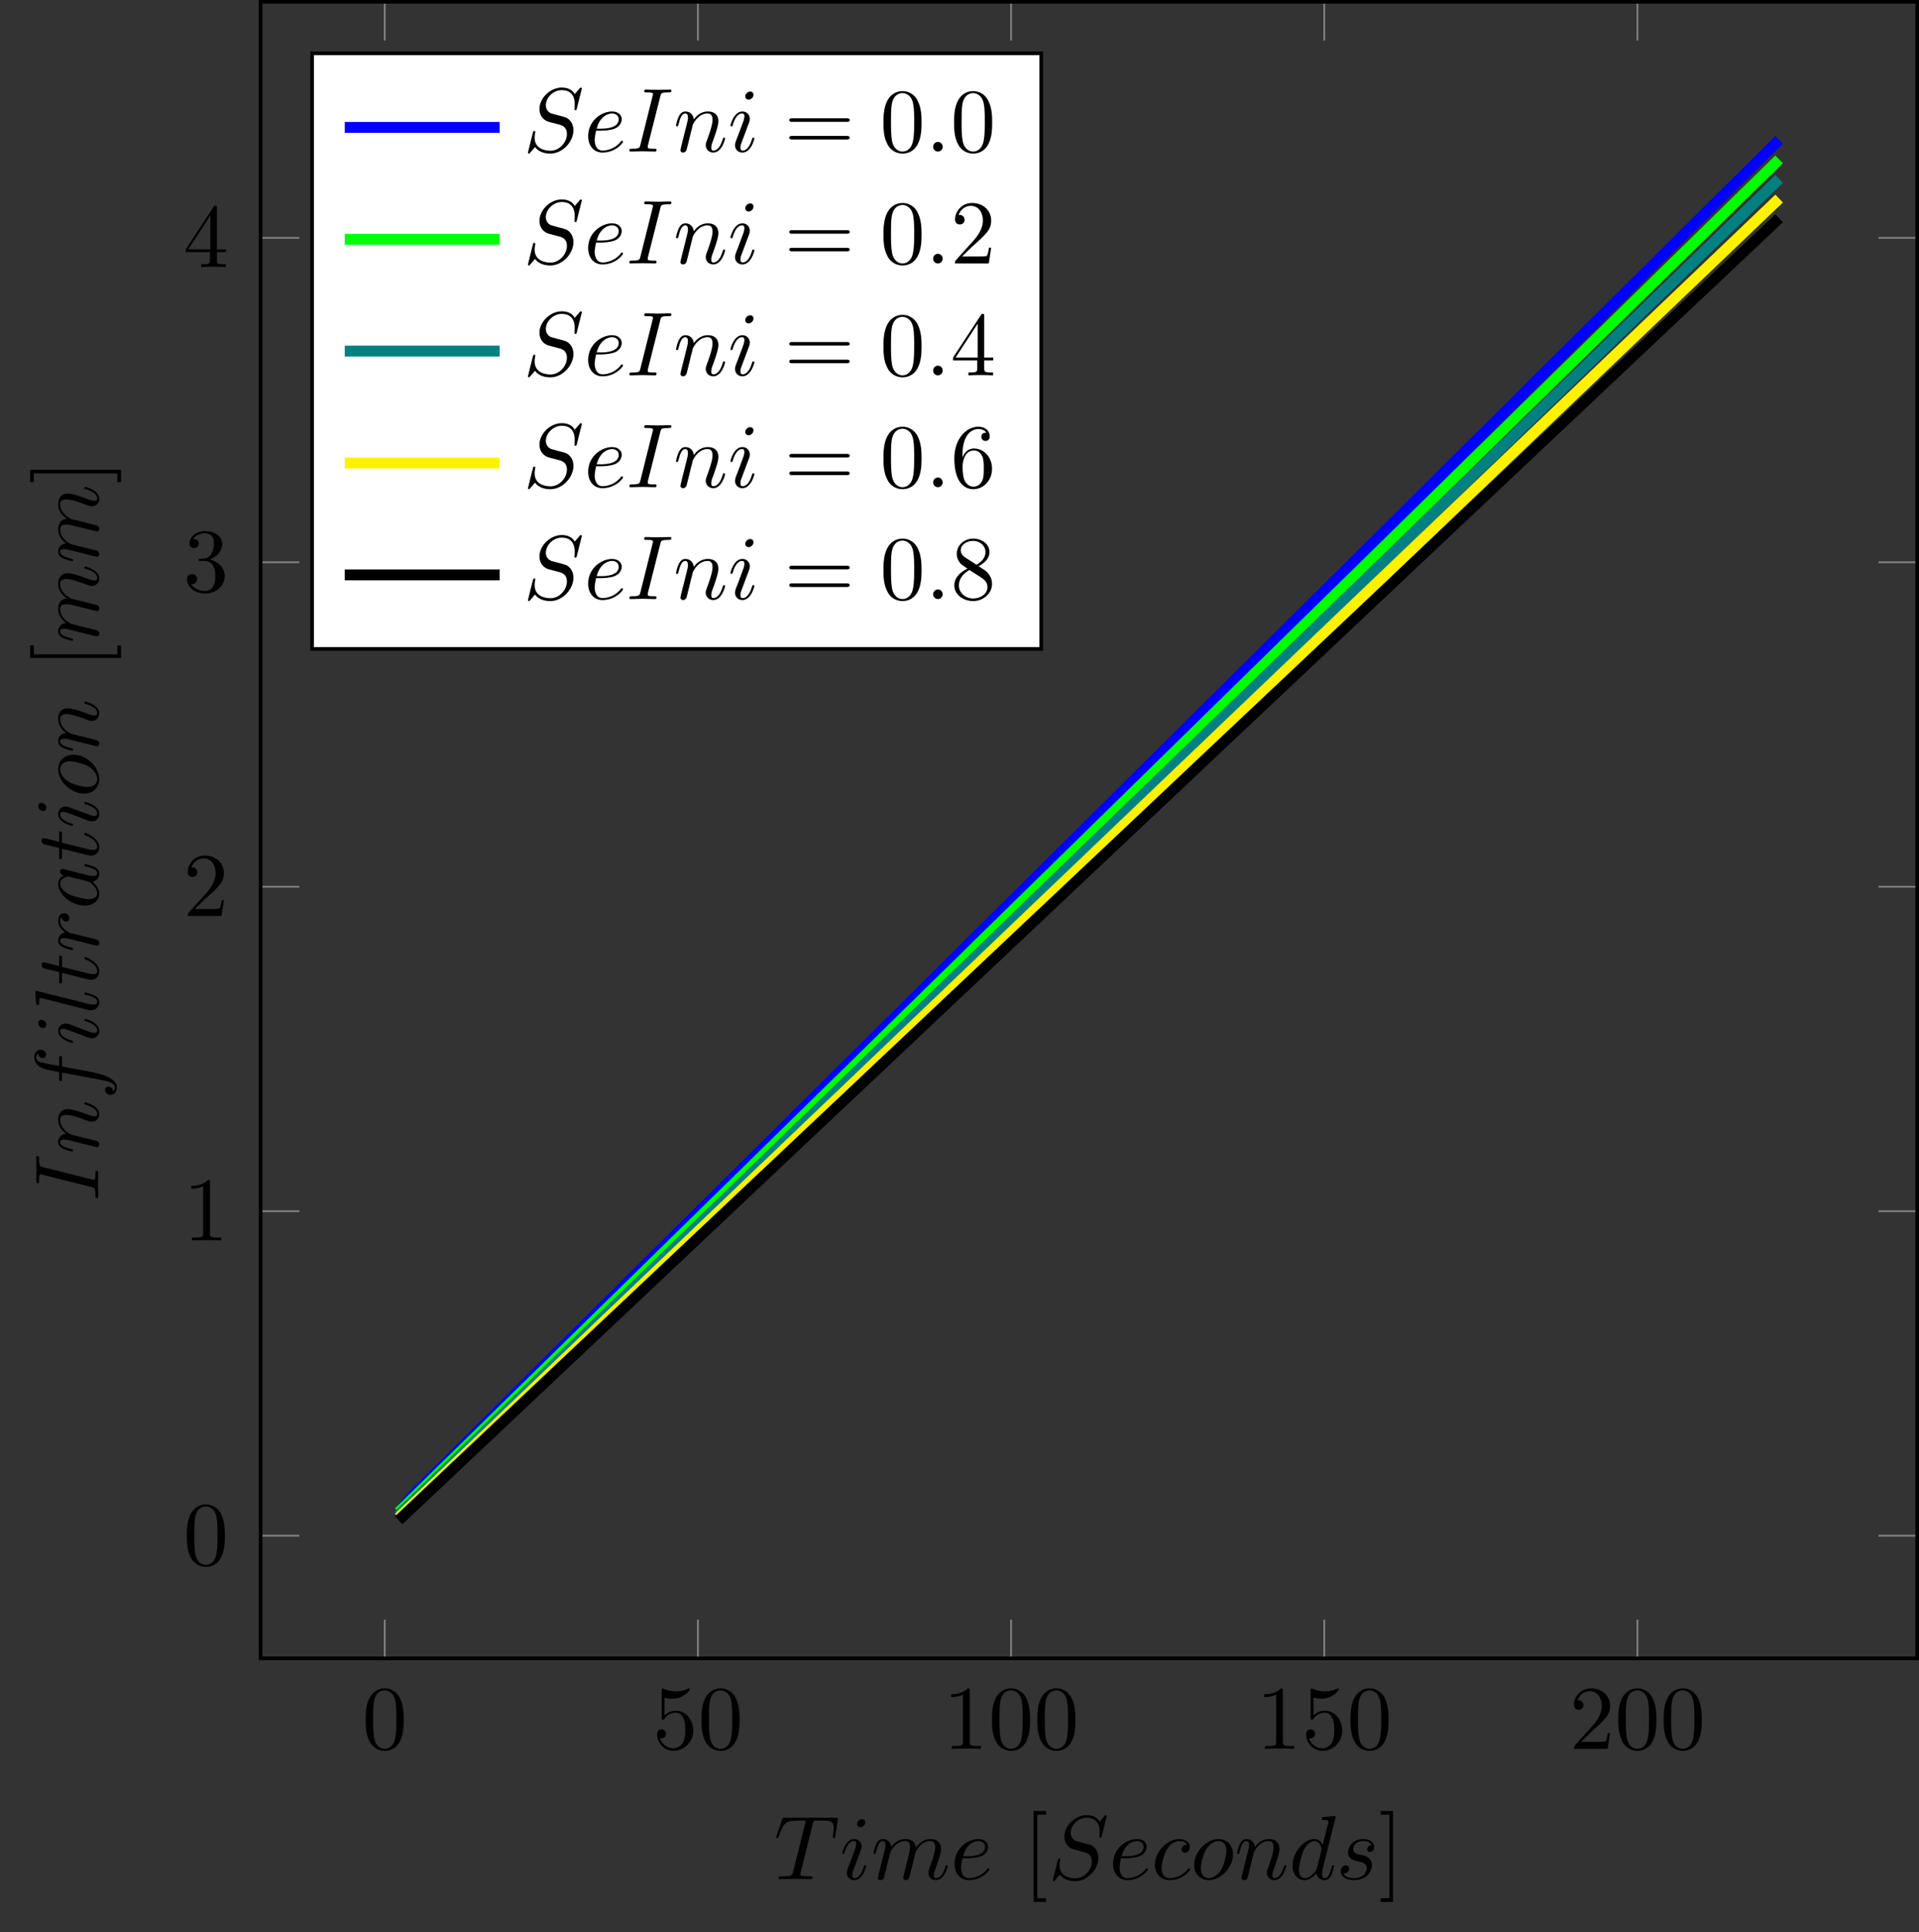 <?xml version="1.0" encoding="UTF-8"?>
<svg xmlns="http://www.w3.org/2000/svg" xmlns:xlink="http://www.w3.org/1999/xlink" width="210.766pt" height="212.206pt" viewBox="0 0 210.766 212.206" version="1.1">
<rect x="0" y="0" width="210.766" height="212.206" fill="#333333" stroke="none"/>
<defs>
<g>
<symbol overflow="visible" id="glyph0-0">
<path style="stroke:none;" d=""/>
</symbol>
<symbol overflow="visible" id="glyph0-1">
<path style="stroke:none;" d="M 4.578 -3.188 C 4.578 -3.984 4.531 -4.781 4.188 -5.516 C 3.734 -6.484 2.906 -6.641 2.5 -6.641 C 1.891 -6.641 1.172 -6.375 0.75 -5.453 C 0.438 -4.766 0.391 -3.984 0.391 -3.188 C 0.391 -2.438 0.422 -1.547 0.844 -0.781 C 1.266 0.016 2 0.219 2.484 0.219 C 3.016 0.219 3.781 0.016 4.219 -0.938 C 4.531 -1.625 4.578 -2.406 4.578 -3.188 Z M 2.484 0 C 2.094 0 1.5 -0.25 1.328 -1.203 C 1.219 -1.797 1.219 -2.719 1.219 -3.312 C 1.219 -3.953 1.219 -4.609 1.297 -5.141 C 1.484 -6.328 2.234 -6.422 2.484 -6.422 C 2.812 -6.422 3.469 -6.234 3.656 -5.25 C 3.766 -4.688 3.766 -3.938 3.766 -3.312 C 3.766 -2.562 3.766 -1.891 3.656 -1.25 C 3.5 -0.297 2.938 0 2.484 0 Z M 2.484 0 "/>
</symbol>
<symbol overflow="visible" id="glyph0-2">
<path style="stroke:none;" d="M 4.469 -2 C 4.469 -3.188 3.656 -4.188 2.578 -4.188 C 2.109 -4.188 1.672 -4.031 1.312 -3.672 L 1.312 -5.625 C 1.516 -5.562 1.844 -5.5 2.156 -5.5 C 3.391 -5.5 4.094 -6.406 4.094 -6.531 C 4.094 -6.594 4.062 -6.641 3.984 -6.641 C 3.984 -6.641 3.953 -6.641 3.906 -6.609 C 3.703 -6.516 3.219 -6.312 2.547 -6.312 C 2.156 -6.312 1.688 -6.391 1.219 -6.594 C 1.141 -6.625 1.125 -6.625 1.109 -6.625 C 1 -6.625 1 -6.547 1 -6.391 L 1 -3.438 C 1 -3.266 1 -3.188 1.141 -3.188 C 1.219 -3.188 1.234 -3.203 1.281 -3.266 C 1.391 -3.422 1.75 -3.969 2.562 -3.969 C 3.078 -3.969 3.328 -3.516 3.406 -3.328 C 3.562 -2.953 3.594 -2.578 3.594 -2.078 C 3.594 -1.719 3.594 -1.125 3.344 -0.703 C 3.109 -0.312 2.734 -0.062 2.281 -0.062 C 1.562 -0.062 0.984 -0.594 0.812 -1.172 C 0.844 -1.172 0.875 -1.156 0.984 -1.156 C 1.312 -1.156 1.484 -1.406 1.484 -1.641 C 1.484 -1.891 1.312 -2.141 0.984 -2.141 C 0.844 -2.141 0.5 -2.062 0.5 -1.609 C 0.5 -0.75 1.188 0.219 2.297 0.219 C 3.453 0.219 4.469 -0.734 4.469 -2 Z M 4.469 -2 "/>
</symbol>
<symbol overflow="visible" id="glyph0-3">
<path style="stroke:none;" d="M 2.938 -6.375 C 2.938 -6.625 2.938 -6.641 2.703 -6.641 C 2.078 -6 1.203 -6 0.891 -6 L 0.891 -5.688 C 1.094 -5.688 1.672 -5.688 2.188 -5.953 L 2.188 -0.781 C 2.188 -0.422 2.156 -0.312 1.266 -0.312 L 0.953 -0.312 L 0.953 0 C 1.297 -0.031 2.156 -0.031 2.562 -0.031 C 2.953 -0.031 3.828 -0.031 4.172 0 L 4.172 -0.312 L 3.859 -0.312 C 2.953 -0.312 2.938 -0.422 2.938 -0.781 Z M 2.938 -6.375 "/>
</symbol>
<symbol overflow="visible" id="glyph0-4">
<path style="stroke:none;" d="M 1.266 -0.766 L 2.328 -1.797 C 3.875 -3.172 4.469 -3.703 4.469 -4.703 C 4.469 -5.844 3.578 -6.641 2.359 -6.641 C 1.234 -6.641 0.5 -5.719 0.5 -4.828 C 0.5 -4.281 1 -4.281 1.031 -4.281 C 1.203 -4.281 1.547 -4.391 1.547 -4.812 C 1.547 -5.062 1.359 -5.328 1.016 -5.328 C 0.938 -5.328 0.922 -5.328 0.891 -5.312 C 1.109 -5.969 1.656 -6.328 2.234 -6.328 C 3.141 -6.328 3.562 -5.516 3.562 -4.703 C 3.562 -3.906 3.078 -3.125 2.516 -2.5 L 0.609 -0.375 C 0.5 -0.266 0.5 -0.234 0.5 0 L 4.203 0 L 4.469 -1.734 L 4.234 -1.734 C 4.172 -1.438 4.109 -1 4 -0.844 C 3.938 -0.766 3.281 -0.766 3.062 -0.766 Z M 1.266 -0.766 "/>
</symbol>
<symbol overflow="visible" id="glyph0-5">
<path style="stroke:none;" d="M 2.891 -3.516 C 3.703 -3.781 4.281 -4.469 4.281 -5.266 C 4.281 -6.078 3.406 -6.641 2.453 -6.641 C 1.453 -6.641 0.688 -6.047 0.688 -5.281 C 0.688 -4.953 0.906 -4.766 1.203 -4.766 C 1.5 -4.766 1.703 -4.984 1.703 -5.281 C 1.703 -5.766 1.234 -5.766 1.094 -5.766 C 1.391 -6.266 2.047 -6.391 2.406 -6.391 C 2.828 -6.391 3.375 -6.172 3.375 -5.281 C 3.375 -5.156 3.344 -4.578 3.094 -4.141 C 2.797 -3.656 2.453 -3.625 2.203 -3.625 C 2.125 -3.609 1.891 -3.594 1.812 -3.594 C 1.734 -3.578 1.672 -3.562 1.672 -3.469 C 1.672 -3.359 1.734 -3.359 1.906 -3.359 L 2.344 -3.359 C 3.156 -3.359 3.531 -2.688 3.531 -1.703 C 3.531 -0.344 2.844 -0.062 2.406 -0.062 C 1.969 -0.062 1.219 -0.234 0.875 -0.812 C 1.219 -0.766 1.531 -0.984 1.531 -1.359 C 1.531 -1.719 1.266 -1.922 0.984 -1.922 C 0.734 -1.922 0.422 -1.781 0.422 -1.344 C 0.422 -0.438 1.344 0.219 2.438 0.219 C 3.656 0.219 4.562 -0.688 4.562 -1.703 C 4.562 -2.516 3.922 -3.297 2.891 -3.516 Z M 2.891 -3.516 "/>
</symbol>
<symbol overflow="visible" id="glyph0-6">
<path style="stroke:none;" d="M 2.938 -1.641 L 2.938 -0.781 C 2.938 -0.422 2.906 -0.312 2.172 -0.312 L 1.969 -0.312 L 1.969 0 C 2.375 -0.031 2.891 -0.031 3.312 -0.031 C 3.734 -0.031 4.25 -0.031 4.672 0 L 4.672 -0.312 L 4.453 -0.312 C 3.719 -0.312 3.703 -0.422 3.703 -0.781 L 3.703 -1.641 L 4.688 -1.641 L 4.688 -1.953 L 3.703 -1.953 L 3.703 -6.484 C 3.703 -6.688 3.703 -6.75 3.531 -6.75 C 3.453 -6.75 3.422 -6.75 3.344 -6.625 L 0.281 -1.953 L 0.281 -1.641 Z M 2.984 -1.953 L 0.562 -1.953 L 2.984 -5.672 Z M 2.984 -1.953 "/>
</symbol>
<symbol overflow="visible" id="glyph0-7">
<path style="stroke:none;" d="M 2.547 2.5 L 2.547 2.094 L 1.578 2.094 L 1.578 -7.078 L 2.547 -7.078 L 2.547 -7.484 L 1.172 -7.484 L 1.172 2.5 Z M 2.547 2.5 "/>
</symbol>
<symbol overflow="visible" id="glyph0-8">
<path style="stroke:none;" d="M 1.578 -7.484 L 0.219 -7.484 L 0.219 -7.078 L 1.188 -7.078 L 1.188 2.094 L 0.219 2.094 L 0.219 2.5 L 1.578 2.5 Z M 1.578 -7.484 "/>
</symbol>
<symbol overflow="visible" id="glyph0-9">
<path style="stroke:none;" d="M 6.844 -3.266 C 7 -3.266 7.188 -3.266 7.188 -3.453 C 7.188 -3.656 7 -3.656 6.859 -3.656 L 0.891 -3.656 C 0.75 -3.656 0.562 -3.656 0.562 -3.453 C 0.562 -3.266 0.75 -3.266 0.891 -3.266 Z M 6.859 -1.328 C 7 -1.328 7.188 -1.328 7.188 -1.531 C 7.188 -1.719 7 -1.719 6.844 -1.719 L 0.891 -1.719 C 0.75 -1.719 0.562 -1.719 0.562 -1.531 C 0.562 -1.328 0.75 -1.328 0.891 -1.328 Z M 6.859 -1.328 "/>
</symbol>
<symbol overflow="visible" id="glyph0-10">
<path style="stroke:none;" d="M 1.312 -3.266 L 1.312 -3.516 C 1.312 -6.031 2.547 -6.391 3.062 -6.391 C 3.297 -6.391 3.719 -6.328 3.938 -5.984 C 3.781 -5.984 3.391 -5.984 3.391 -5.547 C 3.391 -5.234 3.625 -5.078 3.844 -5.078 C 4 -5.078 4.312 -5.172 4.312 -5.562 C 4.312 -6.156 3.875 -6.641 3.047 -6.641 C 1.766 -6.641 0.422 -5.359 0.422 -3.156 C 0.422 -0.484 1.578 0.219 2.5 0.219 C 3.609 0.219 4.562 -0.719 4.562 -2.031 C 4.562 -3.297 3.672 -4.25 2.562 -4.25 C 1.891 -4.25 1.516 -3.75 1.312 -3.266 Z M 2.5 -0.062 C 1.875 -0.062 1.578 -0.656 1.516 -0.812 C 1.328 -1.281 1.328 -2.078 1.328 -2.25 C 1.328 -3.031 1.656 -4.031 2.547 -4.031 C 2.719 -4.031 3.172 -4.031 3.484 -3.406 C 3.656 -3.047 3.656 -2.531 3.656 -2.047 C 3.656 -1.562 3.656 -1.062 3.484 -0.703 C 3.188 -0.109 2.734 -0.062 2.5 -0.062 Z M 2.5 -0.062 "/>
</symbol>
<symbol overflow="visible" id="glyph0-11">
<path style="stroke:none;" d="M 1.625 -4.562 C 1.172 -4.859 1.125 -5.188 1.125 -5.359 C 1.125 -5.969 1.781 -6.391 2.484 -6.391 C 3.203 -6.391 3.844 -5.875 3.844 -5.156 C 3.844 -4.578 3.453 -4.109 2.859 -3.766 Z M 3.078 -3.609 C 3.797 -3.984 4.281 -4.5 4.281 -5.156 C 4.281 -6.078 3.406 -6.641 2.5 -6.641 C 1.5 -6.641 0.688 -5.906 0.688 -4.969 C 0.688 -4.797 0.703 -4.344 1.125 -3.875 C 1.234 -3.766 1.609 -3.516 1.859 -3.344 C 1.281 -3.047 0.422 -2.5 0.422 -1.5 C 0.422 -0.453 1.438 0.219 2.484 0.219 C 3.609 0.219 4.562 -0.609 4.562 -1.672 C 4.562 -2.031 4.453 -2.484 4.062 -2.906 C 3.875 -3.109 3.719 -3.203 3.078 -3.609 Z M 2.078 -3.188 L 3.312 -2.406 C 3.594 -2.219 4.062 -1.922 4.062 -1.312 C 4.062 -0.578 3.312 -0.062 2.5 -0.062 C 1.641 -0.062 0.922 -0.672 0.922 -1.5 C 0.922 -2.078 1.234 -2.719 2.078 -3.188 Z M 2.078 -3.188 "/>
</symbol>
<symbol overflow="visible" id="glyph1-0">
<path style="stroke:none;" d=""/>
</symbol>
<symbol overflow="visible" id="glyph1-1">
<path style="stroke:none;" d="M 4.25 -6.047 C 4.328 -6.328 4.359 -6.391 4.484 -6.422 C 4.578 -6.438 4.906 -6.438 5.109 -6.438 C 6.125 -6.438 6.562 -6.406 6.562 -5.625 C 6.562 -5.469 6.531 -5.078 6.484 -4.828 C 6.484 -4.781 6.453 -4.672 6.453 -4.641 C 6.453 -4.578 6.484 -4.5 6.578 -4.5 C 6.688 -4.5 6.703 -4.578 6.734 -4.734 L 7 -6.469 C 7.016 -6.516 7.016 -6.609 7.016 -6.641 C 7.016 -6.75 6.922 -6.75 6.75 -6.75 L 1.219 -6.75 C 0.984 -6.75 0.969 -6.734 0.891 -6.547 L 0.297 -4.797 C 0.297 -4.781 0.234 -4.641 0.234 -4.609 C 0.234 -4.562 0.297 -4.5 0.359 -4.5 C 0.453 -4.5 0.469 -4.562 0.531 -4.719 C 1.062 -6.266 1.328 -6.438 2.797 -6.438 L 3.188 -6.438 C 3.469 -6.438 3.469 -6.406 3.469 -6.312 C 3.469 -6.266 3.438 -6.141 3.422 -6.109 L 2.094 -0.781 C 2 -0.422 1.969 -0.312 0.906 -0.312 C 0.547 -0.312 0.484 -0.312 0.484 -0.125 C 0.484 0 0.594 0 0.656 0 C 0.922 0 1.203 -0.016 1.469 -0.016 C 1.75 -0.016 2.047 -0.031 2.328 -0.031 C 2.609 -0.031 2.875 -0.016 3.156 -0.016 C 3.438 -0.016 3.734 0 4.016 0 C 4.109 0 4.234 0 4.234 -0.203 C 4.234 -0.312 4.156 -0.312 3.891 -0.312 C 3.656 -0.312 3.516 -0.312 3.266 -0.328 C 2.969 -0.359 2.891 -0.391 2.891 -0.547 C 2.891 -0.562 2.891 -0.609 2.938 -0.75 Z M 4.25 -6.047 "/>
</symbol>
<symbol overflow="visible" id="glyph1-2">
<path style="stroke:none;" d="M 2.828 -6.234 C 2.828 -6.438 2.688 -6.594 2.469 -6.594 C 2.188 -6.594 1.922 -6.328 1.922 -6.062 C 1.922 -5.875 2.062 -5.703 2.297 -5.703 C 2.531 -5.703 2.828 -5.938 2.828 -6.234 Z M 2.078 -2.484 C 2.188 -2.766 2.188 -2.797 2.297 -3.062 C 2.375 -3.266 2.422 -3.406 2.422 -3.594 C 2.422 -4.031 2.109 -4.406 1.609 -4.406 C 0.672 -4.406 0.297 -2.953 0.297 -2.875 C 0.297 -2.766 0.391 -2.766 0.406 -2.766 C 0.516 -2.766 0.516 -2.797 0.562 -2.953 C 0.844 -3.891 1.234 -4.188 1.578 -4.188 C 1.656 -4.188 1.828 -4.188 1.828 -3.875 C 1.828 -3.656 1.75 -3.453 1.719 -3.344 C 1.641 -3.094 1.188 -1.938 1.031 -1.5 C 0.922 -1.25 0.797 -0.922 0.797 -0.703 C 0.797 -0.234 1.141 0.109 1.609 0.109 C 2.547 0.109 2.922 -1.328 2.922 -1.422 C 2.922 -1.531 2.828 -1.531 2.797 -1.531 C 2.703 -1.531 2.703 -1.5 2.656 -1.344 C 2.469 -0.719 2.141 -0.109 1.641 -0.109 C 1.469 -0.109 1.391 -0.203 1.391 -0.438 C 1.391 -0.688 1.453 -0.828 1.688 -1.438 Z M 2.078 -2.484 "/>
</symbol>
<symbol overflow="visible" id="glyph1-3">
<path style="stroke:none;" d="M 0.875 -0.594 C 0.844 -0.438 0.781 -0.203 0.781 -0.156 C 0.781 0.016 0.922 0.109 1.078 0.109 C 1.203 0.109 1.375 0.031 1.453 -0.172 C 1.453 -0.188 1.578 -0.656 1.641 -0.906 L 1.859 -1.797 C 1.906 -2.031 1.969 -2.25 2.031 -2.469 C 2.062 -2.641 2.141 -2.938 2.156 -2.969 C 2.297 -3.281 2.828 -4.188 3.781 -4.188 C 4.234 -4.188 4.312 -3.812 4.312 -3.484 C 4.312 -3.234 4.25 -2.953 4.172 -2.656 L 3.891 -1.5 L 3.688 -0.75 C 3.656 -0.547 3.562 -0.203 3.562 -0.156 C 3.562 0.016 3.703 0.109 3.844 0.109 C 4.156 0.109 4.219 -0.141 4.297 -0.453 C 4.438 -1.016 4.812 -2.469 4.891 -2.859 C 4.922 -2.984 5.453 -4.188 6.547 -4.188 C 6.969 -4.188 7.078 -3.844 7.078 -3.484 C 7.078 -2.922 6.656 -1.781 6.453 -1.25 C 6.375 -1.016 6.328 -0.906 6.328 -0.703 C 6.328 -0.234 6.672 0.109 7.141 0.109 C 8.078 0.109 8.453 -1.344 8.453 -1.422 C 8.453 -1.531 8.359 -1.531 8.328 -1.531 C 8.234 -1.531 8.234 -1.5 8.188 -1.344 C 8.031 -0.812 7.719 -0.109 7.172 -0.109 C 7 -0.109 6.922 -0.203 6.922 -0.438 C 6.922 -0.688 7.016 -0.922 7.109 -1.141 C 7.297 -1.672 7.719 -2.766 7.719 -3.344 C 7.719 -3.984 7.312 -4.406 6.562 -4.406 C 5.828 -4.406 5.312 -3.969 4.938 -3.438 C 4.938 -3.562 4.906 -3.906 4.625 -4.141 C 4.375 -4.359 4.062 -4.406 3.812 -4.406 C 2.906 -4.406 2.422 -3.766 2.25 -3.531 C 2.203 -4.109 1.781 -4.406 1.328 -4.406 C 0.875 -4.406 0.688 -4.016 0.594 -3.844 C 0.422 -3.484 0.297 -2.906 0.297 -2.875 C 0.297 -2.766 0.391 -2.766 0.406 -2.766 C 0.516 -2.766 0.516 -2.781 0.578 -3 C 0.75 -3.703 0.953 -4.188 1.312 -4.188 C 1.469 -4.188 1.609 -4.109 1.609 -3.734 C 1.609 -3.516 1.578 -3.406 1.453 -2.891 Z M 0.875 -0.594 "/>
</symbol>
<symbol overflow="visible" id="glyph1-4">
<path style="stroke:none;" d="M 1.859 -2.297 C 2.156 -2.297 2.891 -2.328 3.391 -2.531 C 4.094 -2.828 4.141 -3.422 4.141 -3.562 C 4.141 -4 3.766 -4.406 3.078 -4.406 C 1.969 -4.406 0.453 -3.438 0.453 -1.688 C 0.453 -0.672 1.047 0.109 2.031 0.109 C 3.453 0.109 4.281 -0.953 4.281 -1.062 C 4.281 -1.125 4.234 -1.203 4.172 -1.203 C 4.109 -1.203 4.094 -1.172 4.031 -1.094 C 3.25 -0.109 2.156 -0.109 2.047 -0.109 C 1.266 -0.109 1.172 -0.953 1.172 -1.266 C 1.172 -1.391 1.188 -1.688 1.328 -2.297 Z M 1.391 -2.516 C 1.781 -4.031 2.812 -4.188 3.078 -4.188 C 3.531 -4.188 3.812 -3.891 3.812 -3.562 C 3.812 -2.516 2.219 -2.516 1.797 -2.516 Z M 1.391 -2.516 "/>
</symbol>
<symbol overflow="visible" id="glyph1-5">
<path style="stroke:none;" d="M 6.438 -6.922 C 6.438 -6.953 6.406 -7.031 6.312 -7.031 C 6.266 -7.031 6.266 -7.016 6.141 -6.875 L 5.656 -6.312 C 5.406 -6.781 4.891 -7.031 4.234 -7.031 C 2.969 -7.031 1.781 -5.875 1.781 -4.672 C 1.781 -3.875 2.297 -3.406 2.812 -3.266 L 3.875 -2.984 C 4.25 -2.891 4.797 -2.734 4.797 -1.922 C 4.797 -1.031 3.984 -0.094 3 -0.094 C 2.359 -0.094 1.25 -0.312 1.25 -1.547 C 1.25 -1.781 1.312 -2.031 1.312 -2.078 C 1.328 -2.125 1.328 -2.141 1.328 -2.156 C 1.328 -2.25 1.266 -2.266 1.219 -2.266 C 1.172 -2.266 1.141 -2.25 1.109 -2.219 C 1.078 -2.188 0.516 0.094 0.516 0.125 C 0.516 0.172 0.562 0.219 0.625 0.219 C 0.672 0.219 0.688 0.203 0.812 0.062 L 1.297 -0.5 C 1.719 0.078 2.406 0.219 2.984 0.219 C 4.344 0.219 5.516 -1.109 5.516 -2.344 C 5.516 -3.031 5.172 -3.375 5.031 -3.516 C 4.797 -3.734 4.641 -3.781 3.766 -4 C 3.531 -4.062 3.188 -4.172 3.094 -4.188 C 2.828 -4.281 2.484 -4.562 2.484 -5.094 C 2.484 -5.906 3.281 -6.75 4.234 -6.75 C 5.047 -6.75 5.656 -6.312 5.656 -5.203 C 5.656 -4.891 5.625 -4.703 5.625 -4.641 C 5.625 -4.641 5.625 -4.547 5.734 -4.547 C 5.844 -4.547 5.859 -4.578 5.891 -4.75 Z M 6.438 -6.922 "/>
</symbol>
<symbol overflow="visible" id="glyph1-6">
<path style="stroke:none;" d="M 3.953 -3.781 C 3.781 -3.781 3.656 -3.781 3.516 -3.656 C 3.344 -3.5 3.328 -3.328 3.328 -3.266 C 3.328 -3.016 3.516 -2.906 3.703 -2.906 C 3.984 -2.906 4.25 -3.156 4.25 -3.547 C 4.25 -4.031 3.781 -4.406 3.078 -4.406 C 1.734 -4.406 0.406 -2.984 0.406 -1.578 C 0.406 -0.672 0.984 0.109 2.031 0.109 C 3.453 0.109 4.281 -0.953 4.281 -1.062 C 4.281 -1.125 4.234 -1.203 4.172 -1.203 C 4.109 -1.203 4.094 -1.172 4.031 -1.094 C 3.25 -0.109 2.156 -0.109 2.047 -0.109 C 1.422 -0.109 1.141 -0.594 1.141 -1.203 C 1.141 -1.609 1.344 -2.578 1.688 -3.188 C 2 -3.766 2.547 -4.188 3.094 -4.188 C 3.422 -4.188 3.812 -4.062 3.953 -3.781 Z M 3.953 -3.781 "/>
</symbol>
<symbol overflow="visible" id="glyph1-7">
<path style="stroke:none;" d="M 4.672 -2.719 C 4.672 -3.766 3.984 -4.406 3.078 -4.406 C 1.75 -4.406 0.406 -2.984 0.406 -1.578 C 0.406 -0.594 1.078 0.109 2 0.109 C 3.328 0.109 4.672 -1.266 4.672 -2.719 Z M 2.016 -0.109 C 1.578 -0.109 1.141 -0.422 1.141 -1.203 C 1.141 -1.688 1.406 -2.766 1.719 -3.266 C 2.219 -4.031 2.797 -4.188 3.078 -4.188 C 3.656 -4.188 3.953 -3.703 3.953 -3.109 C 3.953 -2.719 3.75 -1.672 3.375 -1.031 C 3.016 -0.453 2.469 -0.109 2.016 -0.109 Z M 2.016 -0.109 "/>
</symbol>
<symbol overflow="visible" id="glyph1-8">
<path style="stroke:none;" d="M 0.875 -0.594 C 0.844 -0.438 0.781 -0.203 0.781 -0.156 C 0.781 0.016 0.922 0.109 1.078 0.109 C 1.203 0.109 1.375 0.031 1.453 -0.172 C 1.453 -0.188 1.578 -0.656 1.641 -0.906 L 1.859 -1.797 C 1.906 -2.031 1.969 -2.25 2.031 -2.469 C 2.062 -2.641 2.141 -2.938 2.156 -2.969 C 2.297 -3.281 2.828 -4.188 3.781 -4.188 C 4.234 -4.188 4.312 -3.812 4.312 -3.484 C 4.312 -2.875 3.828 -1.594 3.672 -1.172 C 3.578 -0.938 3.562 -0.812 3.562 -0.703 C 3.562 -0.234 3.922 0.109 4.391 0.109 C 5.328 0.109 5.688 -1.344 5.688 -1.422 C 5.688 -1.531 5.609 -1.531 5.578 -1.531 C 5.469 -1.531 5.469 -1.5 5.422 -1.344 C 5.219 -0.672 4.891 -0.109 4.406 -0.109 C 4.234 -0.109 4.172 -0.203 4.172 -0.438 C 4.172 -0.688 4.25 -0.922 4.344 -1.141 C 4.531 -1.672 4.953 -2.766 4.953 -3.344 C 4.953 -4 4.531 -4.406 3.812 -4.406 C 2.906 -4.406 2.422 -3.766 2.25 -3.531 C 2.203 -4.094 1.797 -4.406 1.328 -4.406 C 0.875 -4.406 0.688 -4.016 0.594 -3.844 C 0.422 -3.5 0.297 -2.906 0.297 -2.875 C 0.297 -2.766 0.391 -2.766 0.406 -2.766 C 0.516 -2.766 0.516 -2.781 0.578 -3 C 0.75 -3.703 0.953 -4.188 1.312 -4.188 C 1.5 -4.188 1.609 -4.062 1.609 -3.734 C 1.609 -3.516 1.578 -3.406 1.453 -2.891 Z M 0.875 -0.594 "/>
</symbol>
<symbol overflow="visible" id="glyph1-9">
<path style="stroke:none;" d="M 5.141 -6.812 C 5.141 -6.812 5.141 -6.922 5.016 -6.922 C 4.859 -6.922 3.922 -6.828 3.75 -6.812 C 3.672 -6.797 3.609 -6.75 3.609 -6.625 C 3.609 -6.5 3.703 -6.5 3.844 -6.5 C 4.328 -6.5 4.344 -6.438 4.344 -6.328 L 4.312 -6.125 L 3.719 -3.766 C 3.531 -4.141 3.25 -4.406 2.797 -4.406 C 1.641 -4.406 0.406 -2.938 0.406 -1.484 C 0.406 -0.547 0.953 0.109 1.719 0.109 C 1.922 0.109 2.422 0.062 3.016 -0.641 C 3.094 -0.219 3.453 0.109 3.922 0.109 C 4.281 0.109 4.5 -0.125 4.672 -0.438 C 4.828 -0.797 4.969 -1.406 4.969 -1.422 C 4.969 -1.531 4.875 -1.531 4.844 -1.531 C 4.75 -1.531 4.734 -1.484 4.703 -1.344 C 4.531 -0.703 4.359 -0.109 3.953 -0.109 C 3.672 -0.109 3.656 -0.375 3.656 -0.562 C 3.656 -0.812 3.672 -0.875 3.703 -1.047 Z M 3.078 -1.188 C 3.016 -1 3.016 -0.984 2.875 -0.812 C 2.438 -0.266 2.031 -0.109 1.75 -0.109 C 1.25 -0.109 1.109 -0.656 1.109 -1.047 C 1.109 -1.547 1.422 -2.766 1.656 -3.234 C 1.969 -3.812 2.406 -4.188 2.812 -4.188 C 3.453 -4.188 3.594 -3.375 3.594 -3.312 C 3.594 -3.25 3.578 -3.188 3.562 -3.141 Z M 3.078 -1.188 "/>
</symbol>
<symbol overflow="visible" id="glyph1-10">
<path style="stroke:none;" d="M 3.891 -3.734 C 3.625 -3.719 3.422 -3.5 3.422 -3.281 C 3.422 -3.141 3.516 -2.984 3.734 -2.984 C 3.953 -2.984 4.188 -3.156 4.188 -3.547 C 4.188 -4 3.766 -4.406 3 -4.406 C 1.688 -4.406 1.312 -3.391 1.312 -2.953 C 1.312 -2.172 2.047 -2.031 2.344 -1.969 C 2.859 -1.859 3.375 -1.75 3.375 -1.203 C 3.375 -0.953 3.156 -0.109 1.953 -0.109 C 1.812 -0.109 1.047 -0.109 0.812 -0.641 C 1.203 -0.594 1.453 -0.891 1.453 -1.172 C 1.453 -1.391 1.281 -1.516 1.078 -1.516 C 0.812 -1.516 0.516 -1.312 0.516 -0.859 C 0.516 -0.297 1.094 0.109 1.938 0.109 C 3.562 0.109 3.953 -1.094 3.953 -1.547 C 3.953 -1.906 3.766 -2.156 3.641 -2.266 C 3.375 -2.547 3.078 -2.609 2.641 -2.688 C 2.281 -2.766 1.891 -2.844 1.891 -3.297 C 1.891 -3.578 2.125 -4.188 3 -4.188 C 3.25 -4.188 3.75 -4.109 3.891 -3.734 Z M 3.891 -3.734 "/>
</symbol>
<symbol overflow="visible" id="glyph1-11">
<path style="stroke:none;" d="M 3.734 -6.047 C 3.812 -6.406 3.844 -6.5 4.641 -6.5 C 4.875 -6.5 4.953 -6.5 4.953 -6.688 C 4.953 -6.812 4.844 -6.812 4.812 -6.812 C 4.516 -6.812 3.781 -6.781 3.484 -6.781 C 3.188 -6.781 2.469 -6.812 2.156 -6.812 C 2.094 -6.812 1.969 -6.812 1.969 -6.609 C 1.969 -6.5 2.047 -6.5 2.25 -6.5 C 2.656 -6.5 2.938 -6.5 2.938 -6.312 C 2.938 -6.266 2.938 -6.234 2.906 -6.156 L 1.562 -0.781 C 1.469 -0.406 1.453 -0.312 0.656 -0.312 C 0.422 -0.312 0.344 -0.312 0.344 -0.109 C 0.344 0 0.453 0 0.484 0 C 0.781 0 1.5 -0.031 1.797 -0.031 C 2.094 -0.031 2.828 0 3.125 0 C 3.203 0 3.328 0 3.328 -0.188 C 3.328 -0.312 3.25 -0.312 3.031 -0.312 C 2.844 -0.312 2.797 -0.312 2.609 -0.328 C 2.391 -0.344 2.359 -0.391 2.359 -0.5 C 2.359 -0.578 2.375 -0.656 2.391 -0.734 Z M 3.734 -6.047 "/>
</symbol>
<symbol overflow="visible" id="glyph1-12">
<path style="stroke:none;" d="M 1.906 -0.531 C 1.906 -0.812 1.672 -1.062 1.391 -1.062 C 1.094 -1.062 0.859 -0.812 0.859 -0.531 C 0.859 -0.234 1.094 0 1.391 0 C 1.672 0 1.906 -0.234 1.906 -0.531 Z M 1.906 -0.531 "/>
</symbol>
<symbol overflow="visible" id="glyph2-0">
<path style="stroke:none;" d=""/>
</symbol>
<symbol overflow="visible" id="glyph2-1">
<path style="stroke:none;" d="M -6.047 -3.734 C -6.406 -3.812 -6.5 -3.844 -6.5 -4.641 C -6.5 -4.875 -6.5 -4.953 -6.688 -4.953 C -6.812 -4.953 -6.812 -4.844 -6.812 -4.812 C -6.812 -4.516 -6.781 -3.781 -6.781 -3.484 C -6.781 -3.188 -6.812 -2.469 -6.812 -2.156 C -6.812 -2.094 -6.812 -1.969 -6.609 -1.969 C -6.5 -1.969 -6.5 -2.047 -6.5 -2.25 C -6.5 -2.656 -6.5 -2.938 -6.312 -2.938 C -6.266 -2.938 -6.234 -2.938 -6.156 -2.906 L -0.781 -1.562 C -0.406 -1.469 -0.312 -1.453 -0.312 -0.656 C -0.312 -0.422 -0.312 -0.344 -0.109 -0.344 C 0 -0.344 0 -0.453 0 -0.484 C 0 -0.781 -0.031 -1.5 -0.031 -1.797 C -0.031 -2.094 0 -2.828 0 -3.125 C 0 -3.203 0 -3.328 -0.188 -3.328 C -0.312 -3.328 -0.312 -3.25 -0.312 -3.031 C -0.312 -2.844 -0.312 -2.797 -0.328 -2.609 C -0.344 -2.391 -0.391 -2.359 -0.5 -2.359 C -0.578 -2.359 -0.656 -2.375 -0.734 -2.391 Z M -6.047 -3.734 "/>
</symbol>
<symbol overflow="visible" id="glyph2-2">
<path style="stroke:none;" d="M -0.594 -0.875 C -0.438 -0.844 -0.203 -0.781 -0.156 -0.781 C 0.016 -0.781 0.109 -0.922 0.109 -1.078 C 0.109 -1.203 0.031 -1.375 -0.172 -1.453 C -0.188 -1.453 -0.656 -1.578 -0.906 -1.641 L -1.797 -1.859 C -2.031 -1.906 -2.25 -1.969 -2.469 -2.031 C -2.641 -2.062 -2.938 -2.141 -2.969 -2.156 C -3.281 -2.297 -4.188 -2.828 -4.188 -3.781 C -4.188 -4.234 -3.812 -4.312 -3.484 -4.312 C -2.875 -4.312 -1.594 -3.828 -1.172 -3.672 C -0.938 -3.578 -0.812 -3.562 -0.703 -3.562 C -0.234 -3.562 0.109 -3.922 0.109 -4.391 C 0.109 -5.328 -1.344 -5.688 -1.422 -5.688 C -1.531 -5.688 -1.531 -5.609 -1.531 -5.578 C -1.531 -5.469 -1.5 -5.469 -1.344 -5.422 C -0.672 -5.219 -0.109 -4.891 -0.109 -4.406 C -0.109 -4.234 -0.203 -4.172 -0.438 -4.172 C -0.688 -4.172 -0.922 -4.25 -1.141 -4.344 C -1.672 -4.531 -2.766 -4.953 -3.344 -4.953 C -4 -4.953 -4.406 -4.531 -4.406 -3.812 C -4.406 -2.906 -3.766 -2.422 -3.531 -2.25 C -4.094 -2.203 -4.406 -1.797 -4.406 -1.328 C -4.406 -0.875 -4.016 -0.688 -3.844 -0.594 C -3.5 -0.422 -2.906 -0.297 -2.875 -0.297 C -2.766 -0.297 -2.766 -0.391 -2.766 -0.406 C -2.766 -0.516 -2.781 -0.516 -3 -0.578 C -3.703 -0.75 -4.188 -0.953 -4.188 -1.312 C -4.188 -1.5 -4.062 -1.609 -3.734 -1.609 C -3.516 -1.609 -3.406 -1.578 -2.891 -1.453 Z M -0.594 -0.875 "/>
</symbol>
<symbol overflow="visible" id="glyph2-3">
<path style="stroke:none;" d="M -3.984 -3.656 L -3.984 -4.516 C -3.984 -4.719 -3.984 -4.812 -4.188 -4.812 C -4.297 -4.812 -4.297 -4.719 -4.297 -4.547 L -4.297 -3.719 L -5.438 -3.922 C -5.641 -3.969 -6.344 -4.109 -6.469 -4.172 C -6.656 -4.25 -6.812 -4.422 -6.812 -4.641 C -6.812 -4.672 -6.812 -4.938 -6.625 -5.125 C -6.594 -4.688 -6.234 -4.578 -6.094 -4.578 C -5.859 -4.578 -5.734 -4.766 -5.734 -4.953 C -5.734 -5.219 -5.969 -5.5 -6.344 -5.5 C -6.797 -5.5 -7.031 -5.047 -7.031 -4.641 C -7.031 -4.297 -6.844 -3.672 -5.859 -3.375 C -5.656 -3.312 -5.547 -3.281 -4.297 -3.047 L -4.297 -2.359 C -4.297 -2.156 -4.297 -2.047 -4.109 -2.047 C -3.984 -2.047 -3.984 -2.141 -3.984 -2.328 L -3.984 -2.984 L -0.047 -2.25 C 0.922 -2.062 1.828 -1.891 1.828 -1.375 C 1.828 -1.328 1.828 -1.094 1.641 -0.891 C 1.609 -1.359 1.25 -1.453 1.109 -1.453 C 0.875 -1.453 0.75 -1.266 0.75 -1.078 C 0.75 -0.812 0.984 -0.531 1.359 -0.531 C 1.797 -0.531 2.047 -0.969 2.047 -1.375 C 2.047 -1.922 1.453 -2.328 1.078 -2.5 C 0.453 -2.828 -0.75 -3.047 -0.828 -3.062 Z M -3.984 -3.656 "/>
</symbol>
<symbol overflow="visible" id="glyph2-4">
<path style="stroke:none;" d="M -6.234 -2.828 C -6.438 -2.828 -6.594 -2.688 -6.594 -2.469 C -6.594 -2.188 -6.328 -1.922 -6.062 -1.922 C -5.875 -1.922 -5.703 -2.062 -5.703 -2.297 C -5.703 -2.531 -5.938 -2.828 -6.234 -2.828 Z M -2.484 -2.078 C -2.766 -2.188 -2.797 -2.188 -3.062 -2.297 C -3.266 -2.375 -3.406 -2.422 -3.594 -2.422 C -4.031 -2.422 -4.406 -2.109 -4.406 -1.609 C -4.406 -0.672 -2.953 -0.297 -2.875 -0.297 C -2.766 -0.297 -2.766 -0.391 -2.766 -0.406 C -2.766 -0.516 -2.797 -0.516 -2.953 -0.562 C -3.891 -0.844 -4.188 -1.234 -4.188 -1.578 C -4.188 -1.656 -4.188 -1.828 -3.875 -1.828 C -3.656 -1.828 -3.453 -1.75 -3.344 -1.719 C -3.094 -1.641 -1.938 -1.188 -1.5 -1.031 C -1.25 -0.922 -0.922 -0.797 -0.703 -0.797 C -0.234 -0.797 0.109 -1.141 0.109 -1.609 C 0.109 -2.547 -1.328 -2.922 -1.422 -2.922 C -1.531 -2.922 -1.531 -2.828 -1.531 -2.797 C -1.531 -2.703 -1.5 -2.703 -1.344 -2.656 C -0.719 -2.469 -0.109 -2.141 -0.109 -1.641 C -0.109 -1.469 -0.203 -1.391 -0.438 -1.391 C -0.688 -1.391 -0.828 -1.453 -1.438 -1.688 Z M -2.484 -2.078 "/>
</symbol>
<symbol overflow="visible" id="glyph2-5">
<path style="stroke:none;" d="M -6.812 -2.578 C -6.812 -2.578 -6.922 -2.578 -6.922 -2.438 C -6.922 -2.219 -6.844 -1.484 -6.812 -1.219 C -6.812 -1.141 -6.797 -1.031 -6.609 -1.031 C -6.5 -1.031 -6.5 -1.141 -6.5 -1.281 C -6.5 -1.766 -6.406 -1.781 -6.328 -1.781 L -6.125 -1.75 L -1.141 -0.484 C -1.031 -0.453 -0.969 -0.438 -0.812 -0.438 C -0.234 -0.438 0.109 -0.875 0.109 -1.344 C 0.109 -1.672 -0.094 -1.922 -0.453 -2.094 C -0.828 -2.266 -1.406 -2.391 -1.422 -2.391 C -1.531 -2.391 -1.531 -2.297 -1.531 -2.266 C -1.531 -2.172 -1.484 -2.156 -1.344 -2.141 C -0.703 -1.969 -0.109 -1.781 -0.109 -1.375 C -0.109 -1.078 -0.422 -1.078 -0.562 -1.078 C -0.812 -1.078 -0.859 -1.094 -1.047 -1.141 Z M -6.812 -2.578 "/>
</symbol>
<symbol overflow="visible" id="glyph2-6">
<path style="stroke:none;" d="M -3.984 -2.047 L -3.984 -2.984 C -3.984 -3.188 -3.984 -3.297 -4.188 -3.297 C -4.297 -3.297 -4.297 -3.188 -4.297 -3.016 L -4.297 -2.141 C -5.719 -2.5 -5.906 -2.547 -5.969 -2.547 C -6.141 -2.547 -6.234 -2.422 -6.234 -2.25 C -6.234 -2.219 -6.234 -1.938 -5.875 -1.859 L -4.297 -1.469 L -4.297 -0.531 C -4.297 -0.328 -4.297 -0.234 -4.109 -0.234 C -3.984 -0.234 -3.984 -0.312 -3.984 -0.516 L -3.984 -1.391 C -1.156 -0.672 -0.984 -0.625 -0.812 -0.625 C -0.266 -0.625 0.109 -1 0.109 -1.547 C 0.109 -2.562 -1.344 -3.125 -1.422 -3.125 C -1.531 -3.125 -1.531 -3.047 -1.531 -3.016 C -1.531 -2.922 -1.5 -2.906 -1.391 -2.859 C -0.344 -2.438 -0.109 -1.906 -0.109 -1.562 C -0.109 -1.359 -0.234 -1.25 -0.562 -1.25 C -0.812 -1.25 -0.875 -1.281 -1.047 -1.312 Z M -3.984 -2.047 "/>
</symbol>
<symbol overflow="visible" id="glyph2-7">
<path style="stroke:none;" d="M -0.594 -0.875 C -0.438 -0.844 -0.203 -0.781 -0.156 -0.781 C 0.016 -0.781 0.109 -0.922 0.109 -1.078 C 0.109 -1.203 0.031 -1.375 -0.172 -1.453 C -0.203 -1.469 -1.562 -1.797 -1.75 -1.844 C -2.078 -1.922 -2.766 -2.109 -3.047 -2.156 C -3.172 -2.203 -3.641 -2.484 -3.859 -2.719 C -3.922 -2.797 -4.188 -3.094 -4.188 -3.516 C -4.188 -3.781 -4.062 -3.922 -4.062 -3.938 C -4.016 -3.641 -3.781 -3.422 -3.516 -3.422 C -3.359 -3.422 -3.172 -3.531 -3.172 -3.797 C -3.172 -4.062 -3.406 -4.344 -3.766 -4.344 C -4.109 -4.344 -4.406 -4.031 -4.406 -3.516 C -4.406 -2.875 -3.922 -2.438 -3.641 -2.25 C -4.094 -2.156 -4.406 -1.797 -4.406 -1.328 C -4.406 -0.875 -4.016 -0.688 -3.844 -0.594 C -3.5 -0.422 -2.906 -0.297 -2.875 -0.297 C -2.766 -0.297 -2.766 -0.391 -2.766 -0.406 C -2.766 -0.516 -2.781 -0.516 -3 -0.578 C -3.703 -0.75 -4.188 -0.953 -4.188 -1.312 C -4.188 -1.469 -4.109 -1.609 -3.734 -1.609 C -3.516 -1.609 -3.406 -1.578 -2.891 -1.453 Z M -0.594 -0.875 "/>
</symbol>
<symbol overflow="visible" id="glyph2-8">
<path style="stroke:none;" d="M -3.766 -3.719 C -4.141 -3.531 -4.406 -3.25 -4.406 -2.797 C -4.406 -1.641 -2.938 -0.406 -1.484 -0.406 C -0.547 -0.406 0.109 -0.953 0.109 -1.719 C 0.109 -1.922 0.062 -2.422 -0.641 -3.016 C -0.219 -3.094 0.109 -3.453 0.109 -3.922 C 0.109 -4.281 -0.125 -4.5 -0.438 -4.672 C -0.797 -4.828 -1.406 -4.969 -1.422 -4.969 C -1.531 -4.969 -1.531 -4.875 -1.531 -4.844 C -1.531 -4.75 -1.484 -4.734 -1.344 -4.703 C -0.703 -4.531 -0.109 -4.359 -0.109 -3.953 C -0.109 -3.672 -0.375 -3.656 -0.562 -3.656 C -0.781 -3.656 -0.875 -3.672 -1.312 -3.781 C -1.719 -3.891 -1.828 -3.906 -2.203 -4 L -3.594 -4.359 C -3.875 -4.422 -3.891 -4.422 -3.938 -4.422 C -4.109 -4.422 -4.203 -4.312 -4.203 -4.141 C -4.203 -3.891 -3.984 -3.75 -3.766 -3.719 Z M -1.188 -3.078 C -1 -3.016 -0.984 -3.016 -0.812 -2.875 C -0.266 -2.438 -0.109 -2.031 -0.109 -1.75 C -0.109 -1.25 -0.656 -1.109 -1.047 -1.109 C -1.547 -1.109 -2.766 -1.422 -3.234 -1.656 C -3.812 -1.969 -4.188 -2.406 -4.188 -2.812 C -4.188 -3.453 -3.375 -3.594 -3.312 -3.594 C -3.25 -3.594 -3.188 -3.578 -3.141 -3.562 Z M -1.188 -3.078 "/>
</symbol>
<symbol overflow="visible" id="glyph2-9">
<path style="stroke:none;" d="M -2.719 -4.672 C -3.766 -4.672 -4.406 -3.984 -4.406 -3.078 C -4.406 -1.75 -2.984 -0.406 -1.578 -0.406 C -0.594 -0.406 0.109 -1.078 0.109 -2 C 0.109 -3.328 -1.266 -4.672 -2.719 -4.672 Z M -0.109 -2.016 C -0.109 -1.578 -0.422 -1.141 -1.203 -1.141 C -1.688 -1.141 -2.766 -1.406 -3.266 -1.719 C -4.031 -2.219 -4.188 -2.797 -4.188 -3.078 C -4.188 -3.656 -3.703 -3.953 -3.109 -3.953 C -2.719 -3.953 -1.672 -3.75 -1.031 -3.375 C -0.453 -3.016 -0.109 -2.469 -0.109 -2.016 Z M -0.109 -2.016 "/>
</symbol>
<symbol overflow="visible" id="glyph2-10">
<path style="stroke:none;" d="M -0.594 -0.875 C -0.438 -0.844 -0.203 -0.781 -0.156 -0.781 C 0.016 -0.781 0.109 -0.922 0.109 -1.078 C 0.109 -1.203 0.031 -1.375 -0.172 -1.453 C -0.188 -1.453 -0.656 -1.578 -0.906 -1.641 L -1.797 -1.859 C -2.031 -1.906 -2.25 -1.969 -2.469 -2.031 C -2.641 -2.062 -2.938 -2.141 -2.969 -2.156 C -3.281 -2.297 -4.188 -2.828 -4.188 -3.781 C -4.188 -4.234 -3.812 -4.312 -3.484 -4.312 C -3.234 -4.312 -2.953 -4.25 -2.656 -4.172 L -1.5 -3.891 L -0.75 -3.688 C -0.547 -3.656 -0.203 -3.562 -0.156 -3.562 C 0.016 -3.562 0.109 -3.703 0.109 -3.844 C 0.109 -4.156 -0.141 -4.219 -0.453 -4.297 C -1.016 -4.438 -2.469 -4.812 -2.859 -4.891 C -2.984 -4.922 -4.188 -5.453 -4.188 -6.547 C -4.188 -6.969 -3.844 -7.078 -3.484 -7.078 C -2.922 -7.078 -1.781 -6.656 -1.25 -6.453 C -1.016 -6.375 -0.906 -6.328 -0.703 -6.328 C -0.234 -6.328 0.109 -6.672 0.109 -7.141 C 0.109 -8.078 -1.344 -8.453 -1.422 -8.453 C -1.531 -8.453 -1.531 -8.359 -1.531 -8.328 C -1.531 -8.234 -1.5 -8.234 -1.344 -8.188 C -0.812 -8.031 -0.109 -7.719 -0.109 -7.172 C -0.109 -7 -0.203 -6.922 -0.438 -6.922 C -0.688 -6.922 -0.922 -7.016 -1.141 -7.109 C -1.672 -7.297 -2.766 -7.719 -3.344 -7.719 C -3.984 -7.719 -4.406 -7.312 -4.406 -6.562 C -4.406 -5.828 -3.969 -5.312 -3.438 -4.938 C -3.562 -4.938 -3.906 -4.906 -4.141 -4.625 C -4.359 -4.375 -4.406 -4.062 -4.406 -3.812 C -4.406 -2.906 -3.766 -2.422 -3.531 -2.25 C -4.109 -2.203 -4.406 -1.781 -4.406 -1.328 C -4.406 -0.875 -4.016 -0.688 -3.844 -0.594 C -3.484 -0.422 -2.906 -0.297 -2.875 -0.297 C -2.766 -0.297 -2.766 -0.391 -2.766 -0.406 C -2.766 -0.516 -2.781 -0.516 -3 -0.578 C -3.703 -0.75 -4.188 -0.953 -4.188 -1.312 C -4.188 -1.469 -4.109 -1.609 -3.734 -1.609 C -3.516 -1.609 -3.406 -1.578 -2.891 -1.453 Z M -0.594 -0.875 "/>
</symbol>
<symbol overflow="visible" id="glyph3-0">
<path style="stroke:none;" d=""/>
</symbol>
<symbol overflow="visible" id="glyph3-1">
<path style="stroke:none;" d="M 2.5 -2.547 L 2.094 -2.547 L 2.094 -1.578 L -7.078 -1.578 L -7.078 -2.547 L -7.484 -2.547 L -7.484 -1.172 L 2.5 -1.172 Z M 2.5 -2.547 "/>
</symbol>
<symbol overflow="visible" id="glyph3-2">
<path style="stroke:none;" d="M -7.484 -1.578 L -7.484 -0.219 L -7.078 -0.219 L -7.078 -1.188 L 2.094 -1.188 L 2.094 -0.219 L 2.5 -0.219 L 2.5 -1.578 Z M -7.484 -1.578 "/>
</symbol>
</g>
<clipPath id="clip1">
  <path d="M 28 26 L 210.766 26 L 210.766 169 L 28 169 Z M 28 26 "/>
</clipPath>
<clipPath id="clip2">
  <path d="M 28 0 L 210.766 0 L 210.766 183 L 28 183 Z M 28 0 "/>
</clipPath>
<clipPath id="clip3">
  <path d="M 28.625 0.199 L 210.57 0.199 L 210.57 182.145 L 28.625 182.145 Z M 28.625 0.199 "/>
</clipPath>
<clipPath id="clip4">
  <path d="M 28.625 2 L 210.57 2 L 210.57 182.145 L 28.625 182.145 Z M 28.625 2 "/>
</clipPath>
<clipPath id="clip5">
  <path d="M 28.625 4 L 210.57 4 L 210.57 182.145 L 28.625 182.145 Z M 28.625 4 "/>
</clipPath>
<clipPath id="clip6">
  <path d="M 28.625 7 L 210.57 7 L 210.57 182.145 L 28.625 182.145 Z M 28.625 7 "/>
</clipPath>
</defs>
<g id="surface1">
<path style="fill:none;stroke-width:0.199;stroke-linecap:butt;stroke-linejoin:miter;stroke:rgb(50%,50%,50%);stroke-opacity:1;stroke-miterlimit:10;" d="M -1.533 -15.165 L -1.533 -10.911 M 32.865 -15.165 L 32.865 -10.911 M 67.26 -15.165 L 67.26 -10.911 M 101.658 -15.165 L 101.658 -10.911 M 136.053 -15.165 L 136.053 -10.911 M -1.533 166.781 L -1.533 162.531 M 32.865 166.781 L 32.865 162.531 M 67.26 166.781 L 67.26 162.531 M 101.658 166.781 L 101.658 162.531 M 136.053 166.781 L 136.053 162.531 " transform="matrix(1,0,0,-1,43.787,166.98)"/>
<g clip-path="url(#clip1)" clip-rule="nonzero">
<path style="fill:none;stroke-width:0.199;stroke-linecap:butt;stroke-linejoin:miter;stroke:rgb(50%,50%,50%);stroke-opacity:1;stroke-miterlimit:10;" d="M -15.162 -1.688 L -10.912 -1.688 M -15.162 33.949 L -10.912 33.949 M -15.162 69.585 L -10.912 69.585 M -15.162 105.222 L -10.912 105.222 M -15.162 140.855 L -10.912 140.855 M 166.783 -1.688 L 162.529 -1.688 M 166.783 33.949 L 162.529 33.949 M 166.783 69.585 L 162.529 69.585 M 166.783 105.222 L 162.529 105.222 M 166.783 140.855 L 162.529 140.855 " transform="matrix(1,0,0,-1,43.787,166.98)"/>
</g>
<g clip-path="url(#clip2)" clip-rule="nonzero">
<path style="fill:none;stroke-width:0.399;stroke-linecap:butt;stroke-linejoin:miter;stroke:rgb(0%,0%,0%);stroke-opacity:1;stroke-miterlimit:10;" d="M -15.162 -15.165 L -15.162 166.781 L 166.783 166.781 L 166.783 -15.165 Z M -15.162 -15.165 " transform="matrix(1,0,0,-1,43.787,166.98)"/>
</g>
<g style="fill:rgb(0%,0%,0%);fill-opacity:1;">
  <use xlink:href="#glyph0-1" x="39.765" y="192.083"/>
</g>
<g style="fill:rgb(0%,0%,0%);fill-opacity:1;">
  <use xlink:href="#glyph0-2" x="71.67" y="192.083"/>
  <use xlink:href="#glyph0-1" x="76.651" y="192.083"/>
</g>
<g style="fill:rgb(0%,0%,0%);fill-opacity:1;">
  <use xlink:href="#glyph0-3" x="103.575" y="192.083"/>
  <use xlink:href="#glyph0-1" x="108.556" y="192.083"/>
  <use xlink:href="#glyph0-1" x="113.538" y="192.083"/>
</g>
<g style="fill:rgb(0%,0%,0%);fill-opacity:1;">
  <use xlink:href="#glyph0-3" x="137.97" y="192.083"/>
  <use xlink:href="#glyph0-2" x="142.951" y="192.083"/>
  <use xlink:href="#glyph0-1" x="147.933" y="192.083"/>
</g>
<g style="fill:rgb(0%,0%,0%);fill-opacity:1;">
  <use xlink:href="#glyph0-4" x="172.366" y="192.083"/>
  <use xlink:href="#glyph0-1" x="177.347" y="192.083"/>
  <use xlink:href="#glyph0-1" x="182.329" y="192.083"/>
</g>
<g style="fill:rgb(0%,0%,0%);fill-opacity:1;">
  <use xlink:href="#glyph0-1" x="20.123" y="171.879"/>
</g>
<g style="fill:rgb(0%,0%,0%);fill-opacity:1;">
  <use xlink:href="#glyph0-3" x="20.123" y="136.243"/>
</g>
<g style="fill:rgb(0%,0%,0%);fill-opacity:1;">
  <use xlink:href="#glyph0-4" x="20.123" y="100.607"/>
</g>
<g style="fill:rgb(0%,0%,0%);fill-opacity:1;">
  <use xlink:href="#glyph0-5" x="20.123" y="64.971"/>
</g>
<g style="fill:rgb(0%,0%,0%);fill-opacity:1;">
  <use xlink:href="#glyph0-6" x="20.123" y="29.335"/>
</g>
<g clip-path="url(#clip3)" clip-rule="nonzero">
<path style="fill:none;stroke-width:1.196;stroke-linecap:butt;stroke-linejoin:miter;stroke:rgb(0%,0%,100%);stroke-opacity:1;stroke-miterlimit:10;" d="M -0.002 0.8 C -0.002 0.8 1.108 2.21 1.533 2.683 C 1.955 3.156 2.639 3.781 3.065 4.203 C 3.486 4.625 4.17 5.3 4.596 5.722 C 5.018 6.144 5.701 6.824 6.127 7.242 C 6.553 7.664 7.233 8.343 7.658 8.765 C 8.084 9.183 8.764 9.863 9.19 10.285 C 9.615 10.707 10.295 11.382 10.721 11.804 C 11.147 12.226 11.826 12.902 12.252 13.324 C 12.678 13.746 13.358 14.421 13.783 14.843 C 14.209 15.265 14.889 15.941 15.315 16.363 C 15.74 16.785 16.42 17.46 16.846 17.882 C 17.272 18.304 17.951 18.98 18.377 19.402 C 18.803 19.824 19.486 20.5 19.908 20.921 C 20.334 21.343 21.018 22.019 21.44 22.441 C 21.865 22.863 22.549 23.539 22.971 23.96 C 23.397 24.382 24.08 25.058 24.506 25.48 C 24.928 25.902 25.611 26.578 26.037 27 C 26.459 27.421 27.143 28.097 27.568 28.519 C 27.99 28.941 28.674 29.617 29.1 30.039 C 29.526 30.46 30.205 31.136 30.631 31.558 C 31.057 31.98 31.736 32.66 32.162 33.078 C 32.588 33.5 33.268 34.179 33.693 34.601 C 34.119 35.023 34.799 35.699 35.225 36.121 C 35.651 36.542 36.33 37.218 36.756 37.64 C 37.182 38.062 37.861 38.738 38.287 39.16 C 38.713 39.582 39.393 40.257 39.818 40.679 C 40.244 41.101 40.924 41.777 41.35 42.199 C 41.776 42.621 42.455 43.296 42.881 43.718 C 43.307 44.14 43.99 44.816 44.412 45.238 C 44.838 45.66 45.522 46.335 45.943 46.757 C 46.369 47.179 47.053 47.855 47.475 48.277 C 47.901 48.699 48.584 49.375 49.01 49.796 C 49.432 50.218 50.115 50.894 50.541 51.316 C 50.963 51.738 51.647 52.414 52.072 52.835 C 52.494 53.257 53.178 53.933 53.604 54.355 C 54.029 54.777 54.709 55.453 55.135 55.875 C 55.561 56.296 56.24 56.972 56.666 57.394 C 57.092 57.816 57.772 58.496 58.197 58.917 C 58.623 59.335 59.303 60.015 59.729 60.437 C 60.154 60.859 60.834 61.535 61.26 61.957 C 61.686 62.378 62.365 63.054 62.791 63.476 C 63.217 63.898 63.897 64.574 64.322 64.996 C 64.748 65.418 65.428 66.093 65.854 66.515 C 66.279 66.937 66.963 67.613 67.385 68.035 C 67.811 68.457 68.494 69.132 68.916 69.554 C 69.342 69.976 70.025 70.652 70.447 71.074 C 70.873 71.496 71.557 72.171 71.983 72.593 C 72.404 73.015 73.088 73.691 73.514 74.113 C 73.936 74.535 74.619 75.21 75.045 75.632 C 75.467 76.054 76.15 76.73 76.576 77.152 C 77.002 77.574 77.682 78.25 78.108 78.671 C 78.533 79.093 79.213 79.769 79.639 80.191 C 80.065 80.613 80.744 81.289 81.17 81.71 C 81.596 82.132 82.275 82.808 82.701 83.23 C 83.127 83.652 83.807 84.332 84.233 84.753 C 84.658 85.171 85.338 85.851 85.764 86.273 C 86.19 86.695 86.869 87.371 87.295 87.793 C 87.721 88.214 88.4 88.89 88.826 89.312 C 89.252 89.734 89.936 90.41 90.358 90.832 C 90.783 91.253 91.467 91.929 91.889 92.351 C 92.315 92.773 92.998 93.449 93.42 93.871 C 93.846 94.293 94.529 94.968 94.955 95.39 C 95.377 95.812 96.061 96.488 96.486 96.91 C 96.908 97.332 97.592 98.007 98.018 98.429 C 98.44 98.851 99.123 99.527 99.549 99.949 C 99.971 100.371 100.654 101.046 101.08 101.468 C 101.506 101.89 102.186 102.566 102.611 102.988 C 103.037 103.41 103.717 104.085 104.143 104.507 C 104.568 104.929 105.248 105.605 105.674 106.027 C 106.1 106.449 106.779 107.125 107.205 107.546 C 107.631 107.968 108.311 108.648 108.736 109.066 C 109.162 109.488 109.842 110.168 110.268 110.589 C 110.693 111.007 111.373 111.687 111.799 112.109 C 112.225 112.531 112.904 113.207 113.33 113.628 C 113.756 114.05 114.44 114.726 114.861 115.148 C 115.287 115.57 115.971 116.246 116.393 116.668 C 116.818 117.089 117.502 117.765 117.924 118.187 C 118.35 118.609 119.033 119.285 119.459 119.707 C 119.881 120.128 120.565 120.804 120.99 121.226 C 121.412 121.648 122.096 122.324 122.522 122.746 C 122.943 123.168 123.627 123.843 124.053 124.265 C 124.479 124.687 125.158 125.363 125.584 125.785 C 126.01 126.207 126.69 126.882 127.115 127.304 C 127.541 127.726 128.221 128.402 128.647 128.824 C 129.072 129.246 129.752 129.921 130.178 130.343 C 130.604 130.765 131.283 131.441 131.709 131.863 C 132.135 132.285 132.815 132.96 133.24 133.382 C 133.666 133.804 134.346 134.484 134.772 134.902 C 135.197 135.324 135.877 136.003 136.303 136.425 C 136.729 136.843 137.412 137.523 137.834 137.945 C 138.26 138.367 138.943 139.042 139.365 139.464 C 139.791 139.886 140.475 140.562 140.897 140.984 C 141.322 141.406 142.006 142.082 142.432 142.503 C 142.854 142.925 143.537 143.601 143.963 144.023 C 144.385 144.445 145.068 145.121 145.494 145.542 C 145.916 145.964 146.6 146.64 147.025 147.062 C 147.451 147.484 148.131 148.16 148.557 148.582 C 148.983 149.003 149.662 149.679 150.088 150.101 C 150.514 150.523 151.619 151.621 151.619 151.621 " transform="matrix(1,0,0,-1,43.787,166.98)"/>
<path style="fill:none;stroke-width:1.196;stroke-linecap:butt;stroke-linejoin:miter;stroke:rgb(0%,100%,0%);stroke-opacity:1;stroke-miterlimit:10;" d="M -0.002 0.875 C -0.002 0.875 1.108 1.96 1.533 2.375 C 1.955 2.792 2.639 3.46 3.065 3.875 C 3.486 4.293 4.17 4.96 4.596 5.378 C 5.018 5.793 5.701 6.46 6.127 6.878 C 6.553 7.296 7.233 7.964 7.658 8.378 C 8.084 8.796 8.764 9.464 9.19 9.878 C 9.615 10.296 10.295 10.964 10.721 11.382 C 11.147 11.796 11.826 12.464 12.252 12.882 C 12.678 13.3 13.358 13.968 13.783 14.382 C 14.209 14.8 14.889 15.468 15.315 15.882 C 15.74 16.3 16.42 16.968 16.846 17.386 C 17.272 17.8 17.951 18.468 18.377 18.886 C 18.803 19.304 19.486 19.972 19.908 20.386 C 20.334 20.804 21.018 21.472 21.44 21.89 C 21.865 22.304 22.549 22.972 22.971 23.39 C 23.397 23.804 24.08 24.472 24.506 24.89 C 24.928 25.308 25.611 25.976 26.037 26.39 C 26.459 26.808 27.143 27.476 27.568 27.894 C 27.99 28.308 28.674 28.976 29.1 29.394 C 29.526 29.808 30.205 30.476 30.631 30.894 C 31.057 31.312 31.736 31.98 32.162 32.394 C 32.588 32.812 33.268 33.48 33.693 33.898 C 34.119 34.312 34.799 34.98 35.225 35.398 C 35.651 35.812 36.33 36.484 36.756 36.898 C 37.182 37.316 37.861 37.984 38.287 38.398 C 38.713 38.816 39.393 39.484 39.818 39.902 C 40.244 40.316 40.924 40.984 41.35 41.402 C 41.776 41.82 42.455 42.488 42.881 42.902 C 43.307 43.32 43.99 43.988 44.412 44.402 C 44.838 44.82 45.522 45.488 45.943 45.906 C 46.369 46.32 47.053 46.988 47.475 47.406 C 47.901 47.824 48.584 48.492 49.01 48.906 C 49.432 49.324 50.115 49.992 50.541 50.406 C 50.963 50.824 51.647 51.492 52.072 51.91 C 52.494 52.324 53.178 52.992 53.604 53.41 C 54.029 53.828 54.709 54.496 55.135 54.91 C 55.561 55.328 56.24 55.996 56.666 56.414 C 57.092 56.828 57.772 57.496 58.197 57.914 C 58.623 58.328 59.303 58.996 59.729 59.414 C 60.154 59.832 60.834 60.5 61.26 60.914 C 61.686 61.332 62.365 62 62.791 62.417 C 63.217 62.832 63.897 63.5 64.322 63.917 C 64.748 64.332 65.428 65 65.854 65.418 C 66.279 65.835 66.963 66.503 67.385 66.918 C 67.811 67.335 68.494 68.003 68.916 68.421 C 69.342 68.835 70.025 69.503 70.447 69.921 C 70.873 70.335 71.557 71.003 71.983 71.421 C 72.404 71.839 73.088 72.507 73.514 72.921 C 73.936 73.339 74.619 74.007 75.045 74.425 C 75.467 74.839 76.15 75.507 76.576 75.925 C 77.002 76.343 77.682 77.011 78.108 77.425 C 78.533 77.843 79.213 78.511 79.639 78.925 C 80.065 79.343 80.744 80.011 81.17 80.429 C 81.596 80.843 82.275 81.511 82.701 81.929 C 83.127 82.347 83.807 83.015 84.233 83.429 C 84.658 83.847 85.338 84.515 85.764 84.929 C 86.19 85.347 86.869 86.015 87.295 86.433 C 87.721 86.847 88.4 87.515 88.826 87.933 C 89.252 88.351 89.936 89.019 90.358 89.433 C 90.783 89.851 91.467 90.519 91.889 90.937 C 92.315 91.351 92.998 92.019 93.42 92.437 C 93.846 92.851 94.529 93.519 94.955 93.937 C 95.377 94.355 96.061 95.023 96.486 95.437 C 96.908 95.855 97.592 96.523 98.018 96.941 C 98.44 97.355 99.123 98.023 99.549 98.441 C 99.971 98.855 100.654 99.523 101.08 99.941 C 101.506 100.359 102.186 101.027 102.611 101.441 C 103.037 101.859 103.717 102.527 104.143 102.945 C 104.568 103.359 105.248 104.027 105.674 104.445 C 106.1 104.863 106.779 105.527 107.205 105.945 C 107.631 106.363 108.311 107.031 108.736 107.445 C 109.162 107.863 109.842 108.531 110.268 108.949 C 110.693 109.363 111.373 110.031 111.799 110.449 C 112.225 110.867 112.904 111.535 113.33 111.949 C 113.756 112.367 114.44 113.035 114.861 113.449 C 115.287 113.867 115.971 114.535 116.393 114.953 C 116.818 115.367 117.502 116.035 117.924 116.453 C 118.35 116.871 119.033 117.539 119.459 117.953 C 119.881 118.371 120.565 119.039 120.99 119.453 C 121.412 119.871 122.096 120.539 122.522 120.957 C 122.943 121.371 123.627 122.039 124.053 122.457 C 124.479 122.875 125.158 123.543 125.584 123.957 C 126.01 124.375 126.69 125.043 127.115 125.46 C 127.541 125.875 128.221 126.543 128.647 126.96 C 129.072 127.375 129.752 128.042 130.178 128.46 C 130.604 128.878 131.283 129.546 131.709 129.96 C 132.135 130.378 132.815 131.046 133.24 131.464 C 133.666 131.878 134.346 132.546 134.772 132.964 C 135.197 133.378 135.877 134.046 136.303 134.464 C 136.729 134.882 137.412 135.55 137.834 135.964 C 138.26 136.382 138.943 137.05 139.365 137.468 C 139.791 137.882 140.475 138.55 140.897 138.968 C 141.322 139.382 142.006 140.05 142.432 140.468 C 142.854 140.886 143.537 141.554 143.963 141.968 C 144.385 142.386 145.068 143.054 145.494 143.472 C 145.916 143.886 146.6 144.554 147.025 144.972 C 147.451 145.39 148.131 146.058 148.557 146.472 C 148.983 146.89 149.662 147.558 150.088 147.972 C 150.514 148.39 151.619 149.476 151.619 149.476 " transform="matrix(1,0,0,-1,43.787,166.98)"/>
</g>
<g clip-path="url(#clip4)" clip-rule="nonzero">
<path style="fill:none;stroke-width:1.196;stroke-linecap:butt;stroke-linejoin:miter;stroke:rgb(0%,50%,50%);stroke-opacity:1;stroke-miterlimit:10;" d="M -0.002 0.582 C -0.002 0.582 1.108 1.656 1.533 2.066 C 1.955 2.476 2.639 3.136 3.065 3.546 C 3.486 3.96 4.17 4.621 4.596 5.031 C 5.018 5.441 5.701 6.101 6.127 6.511 C 6.553 6.925 7.233 7.582 7.658 7.996 C 8.084 8.406 8.764 9.066 9.19 9.476 C 9.615 9.89 10.295 10.546 10.721 10.96 C 11.147 11.371 11.826 12.031 12.252 12.441 C 12.678 12.851 13.358 13.511 13.783 13.925 C 14.209 14.335 14.889 14.996 15.315 15.406 C 15.74 15.816 16.42 16.476 16.846 16.89 C 17.272 17.3 17.951 17.96 18.377 18.371 C 18.803 18.781 19.486 19.441 19.908 19.851 C 20.334 20.265 21.018 20.925 21.44 21.335 C 21.865 21.746 22.549 22.406 22.971 22.816 C 23.397 23.23 24.08 23.89 24.506 24.3 C 24.928 24.71 25.611 25.371 26.037 25.781 C 26.459 26.195 27.143 26.851 27.568 27.265 C 27.99 27.675 28.674 28.335 29.1 28.746 C 29.526 29.156 30.205 29.816 30.631 30.23 C 31.057 30.64 31.736 31.3 32.162 31.71 C 32.588 32.121 33.268 32.781 33.693 33.195 C 34.119 33.605 34.799 34.265 35.225 34.675 C 35.651 35.085 36.33 35.746 36.756 36.156 C 37.182 36.57 37.861 37.23 38.287 37.64 C 38.713 38.05 39.393 38.71 39.818 39.121 C 40.244 39.535 40.924 40.195 41.35 40.605 C 41.776 41.015 42.455 41.675 42.881 42.085 C 43.307 42.5 43.99 43.156 44.412 43.57 C 44.838 43.98 45.522 44.64 45.943 45.05 C 46.369 45.464 47.053 46.121 47.475 46.535 C 47.901 46.945 48.584 47.605 49.01 48.015 C 49.432 48.425 50.115 49.085 50.541 49.5 C 50.963 49.91 51.647 50.57 52.072 50.98 C 52.494 51.39 53.178 52.05 53.604 52.464 C 54.029 52.875 54.709 53.535 55.135 53.945 C 55.561 54.355 56.24 55.015 56.666 55.425 C 57.092 55.839 57.772 56.5 58.197 56.91 C 58.623 57.32 59.303 57.98 59.729 58.39 C 60.154 58.804 60.834 59.464 61.26 59.875 C 61.686 60.285 62.365 60.945 62.791 61.355 C 63.217 61.769 63.897 62.425 64.322 62.839 C 64.748 63.25 65.428 63.91 65.854 64.32 C 66.279 64.73 66.963 65.39 67.385 65.804 C 67.811 66.214 68.494 66.875 68.916 67.285 C 69.342 67.695 70.025 68.355 70.447 68.769 C 70.873 69.179 71.557 69.839 71.983 70.25 C 72.404 70.66 73.088 71.32 73.514 71.73 C 73.936 72.144 74.619 72.804 75.045 73.214 C 75.467 73.625 76.15 74.285 76.576 74.695 C 77.002 75.109 77.682 75.769 78.108 76.179 C 78.533 76.589 79.213 77.25 79.639 77.66 C 80.065 78.074 80.744 78.73 81.17 79.144 C 81.596 79.554 82.275 80.214 82.701 80.625 C 83.127 81.039 83.807 81.695 84.233 82.109 C 84.658 82.519 85.338 83.179 85.764 83.589 C 86.19 84 86.869 84.66 87.295 85.074 C 87.721 85.484 88.4 86.144 88.826 86.554 C 89.252 86.964 89.936 87.625 90.358 88.039 C 90.783 88.449 91.467 89.109 91.889 89.519 C 92.315 89.929 92.998 90.589 93.42 91 C 93.846 91.414 94.529 92.074 94.955 92.484 C 95.377 92.894 96.061 93.554 96.486 93.964 C 96.908 94.378 97.592 95.039 98.018 95.449 C 98.44 95.859 99.123 96.519 99.549 96.929 C 99.971 97.343 100.654 98 101.08 98.414 C 101.506 98.824 102.186 99.484 102.611 99.894 C 103.037 100.304 103.717 100.964 104.143 101.378 C 104.568 101.789 105.248 102.449 105.674 102.859 C 106.1 103.269 106.779 103.929 107.205 104.343 C 107.631 104.753 108.311 105.414 108.736 105.824 C 109.162 106.234 109.842 106.894 110.268 107.304 C 110.693 107.718 111.373 108.378 111.799 108.789 C 112.225 109.199 112.904 109.859 113.33 110.269 C 113.756 110.683 114.44 111.343 114.861 111.753 C 115.287 112.164 115.971 112.824 116.393 113.234 C 116.818 113.648 117.502 114.304 117.924 114.718 C 118.35 115.128 119.033 115.789 119.459 116.199 C 119.881 116.613 120.565 117.269 120.99 117.683 C 121.412 118.093 122.096 118.753 122.522 119.164 C 122.943 119.574 123.627 120.234 124.053 120.648 C 124.479 121.058 125.158 121.718 125.584 122.128 C 126.01 122.539 126.69 123.199 127.115 123.613 C 127.541 124.023 128.221 124.683 128.647 125.093 C 129.072 125.503 129.752 126.164 130.178 126.574 C 130.604 126.988 131.283 127.648 131.709 128.058 C 132.135 128.468 132.815 129.128 133.24 129.539 C 133.666 129.953 134.346 130.613 134.772 131.023 C 135.197 131.433 135.877 132.093 136.303 132.503 C 136.729 132.917 137.412 133.574 137.834 133.988 C 138.26 134.398 138.943 135.058 139.365 135.468 C 139.791 135.878 140.475 136.539 140.897 136.953 C 141.322 137.363 142.006 138.023 142.432 138.433 C 142.854 138.843 143.537 139.503 143.963 139.917 C 144.385 140.328 145.068 140.988 145.494 141.398 C 145.916 141.808 146.6 142.468 147.025 142.878 C 147.451 143.292 148.131 143.953 148.557 144.363 C 148.983 144.773 149.662 145.433 150.088 145.843 C 150.514 146.257 151.619 147.328 151.619 147.328 " transform="matrix(1,0,0,-1,43.787,166.98)"/>
</g>
<g clip-path="url(#clip5)" clip-rule="nonzero">
<path style="fill:none;stroke-width:1.196;stroke-linecap:butt;stroke-linejoin:miter;stroke:rgb(100%,94.899%,0%);stroke-opacity:1;stroke-miterlimit:10;" d="M -0.002 0.292 C -0.002 0.292 1.108 1.351 1.533 1.757 C 1.955 2.164 2.639 2.812 3.065 3.218 C 3.486 3.625 4.17 4.277 4.596 4.683 C 5.018 5.089 5.701 5.742 6.127 6.144 C 6.553 6.55 7.233 7.203 7.658 7.609 C 8.084 8.015 8.764 8.668 9.19 9.074 C 9.615 9.48 10.295 10.128 10.721 10.535 C 11.147 10.941 11.826 11.593 12.252 12 C 12.678 12.406 13.358 13.058 13.783 13.464 C 14.209 13.871 14.889 14.519 15.315 14.925 C 15.74 15.332 16.42 15.984 16.846 16.39 C 17.272 16.796 17.951 17.449 18.377 17.855 C 18.803 18.261 19.486 18.91 19.908 19.316 C 20.334 19.722 21.018 20.375 21.44 20.781 C 21.865 21.187 22.549 21.839 22.971 22.246 C 23.397 22.652 24.08 23.3 24.506 23.707 C 24.928 24.113 25.611 24.765 26.037 25.171 C 26.459 25.578 27.143 26.23 27.568 26.632 C 27.99 27.039 28.674 27.691 29.1 28.097 C 29.526 28.503 30.205 29.156 30.631 29.562 C 31.057 29.968 31.736 30.617 32.162 31.023 C 32.588 31.429 33.268 32.082 33.693 32.488 C 34.119 32.894 34.799 33.546 35.225 33.953 C 35.651 34.359 36.33 35.007 36.756 35.414 C 37.182 35.82 37.861 36.472 38.287 36.878 C 38.713 37.285 39.393 37.937 39.818 38.343 C 40.244 38.75 40.924 39.398 41.35 39.804 C 41.776 40.21 42.455 40.863 42.881 41.269 C 43.307 41.675 43.99 42.328 44.412 42.734 C 44.838 43.136 45.522 43.789 45.943 44.195 C 46.369 44.601 47.053 45.253 47.475 45.66 C 47.901 46.066 48.584 46.714 49.01 47.121 C 49.432 47.527 50.115 48.179 50.541 48.585 C 50.963 48.992 51.647 49.644 52.072 50.05 C 52.494 50.457 53.178 51.105 53.604 51.511 C 54.029 51.917 54.709 52.57 55.135 52.976 C 55.561 53.382 56.24 54.035 56.666 54.441 C 57.092 54.847 57.772 55.496 58.197 55.902 C 58.623 56.308 59.303 56.96 59.729 57.367 C 60.154 57.773 60.834 58.425 61.26 58.832 C 61.686 59.238 62.365 59.886 62.791 60.292 C 63.217 60.699 63.897 61.351 64.322 61.757 C 64.748 62.164 65.428 62.816 65.854 63.218 C 66.279 63.625 66.963 64.277 67.385 64.683 C 67.811 65.089 68.494 65.742 68.916 66.148 C 69.342 66.554 70.025 67.203 70.447 67.609 C 70.873 68.015 71.557 68.668 71.983 69.074 C 72.404 69.48 73.088 70.132 73.514 70.539 C 73.936 70.945 74.619 71.593 75.045 72 C 75.467 72.406 76.15 73.058 76.576 73.464 C 77.002 73.871 77.682 74.523 78.108 74.929 C 78.533 75.335 79.213 75.984 79.639 76.39 C 80.065 76.796 80.744 77.449 81.17 77.855 C 81.596 78.261 82.275 78.914 82.701 79.32 C 83.127 79.726 83.807 80.375 84.233 80.781 C 84.658 81.187 85.338 81.839 85.764 82.246 C 86.19 82.652 86.869 83.304 87.295 83.707 C 87.721 84.113 88.4 84.765 88.826 85.171 C 89.252 85.578 89.936 86.23 90.358 86.636 C 90.783 87.043 91.467 87.691 91.889 88.097 C 92.315 88.503 92.998 89.156 93.42 89.562 C 93.846 89.968 94.529 90.621 94.955 91.027 C 95.377 91.433 96.061 92.082 96.486 92.488 C 96.908 92.894 97.592 93.546 98.018 93.953 C 98.44 94.359 99.123 95.011 99.549 95.418 C 99.971 95.824 100.654 96.472 101.08 96.878 C 101.506 97.285 102.186 97.937 102.611 98.343 C 103.037 98.75 103.717 99.402 104.143 99.808 C 104.568 100.21 105.248 100.863 105.674 101.269 C 106.1 101.675 106.779 102.328 107.205 102.734 C 107.631 103.14 108.311 103.789 108.736 104.195 C 109.162 104.601 109.842 105.253 110.268 105.66 C 110.693 106.066 111.373 106.718 111.799 107.125 C 112.225 107.531 112.904 108.179 113.33 108.585 C 113.756 108.992 114.44 109.644 114.861 110.05 C 115.287 110.457 115.971 111.109 116.393 111.515 C 116.818 111.921 117.502 112.57 117.924 112.976 C 118.35 113.382 119.033 114.035 119.459 114.441 C 119.881 114.847 120.565 115.5 120.99 115.906 C 121.412 116.312 122.096 116.96 122.522 117.367 C 122.943 117.773 123.627 118.425 124.053 118.832 C 124.479 119.238 125.158 119.89 125.584 120.293 C 126.01 120.699 126.69 121.351 127.115 121.757 C 127.541 122.164 128.221 122.816 128.647 123.222 C 129.072 123.628 129.752 124.277 130.178 124.683 C 130.604 125.089 131.283 125.742 131.709 126.148 C 132.135 126.554 132.815 127.207 133.24 127.613 C 133.666 128.019 134.346 128.667 134.772 129.074 C 135.197 129.48 135.877 130.132 136.303 130.539 C 136.729 130.945 137.412 131.597 137.834 132.003 C 138.26 132.41 138.943 133.058 139.365 133.464 C 139.791 133.871 140.475 134.523 140.897 134.929 C 141.322 135.335 142.006 135.988 142.432 136.394 C 142.854 136.8 143.537 137.449 143.963 137.855 C 144.385 138.261 145.068 138.914 145.494 139.32 C 145.916 139.726 146.6 140.378 147.025 140.781 C 147.451 141.187 148.131 141.839 148.557 142.246 C 148.983 142.652 149.662 143.304 150.088 143.71 C 150.514 144.117 151.619 145.171 151.619 145.171 " transform="matrix(1,0,0,-1,43.787,166.98)"/>
</g>
<g clip-path="url(#clip6)" clip-rule="nonzero">
<path style="fill:none;stroke-width:1.196;stroke-linecap:butt;stroke-linejoin:miter;stroke:rgb(0%,0%,0%);stroke-opacity:1;stroke-miterlimit:10;" d="M -0.002 -0 C -0.002 -0 1.108 1.042 1.533 1.445 C 1.955 1.847 2.639 2.488 3.065 2.89 C 3.486 3.289 4.17 3.933 4.596 4.332 C 5.018 4.734 5.701 5.378 6.127 5.777 C 6.553 6.179 7.233 6.82 7.658 7.222 C 8.084 7.625 8.764 8.265 9.19 8.668 C 9.615 9.066 10.295 9.71 10.721 10.113 C 11.147 10.511 11.826 11.156 12.252 11.554 C 12.678 11.957 13.358 12.601 13.783 13 C 14.209 13.402 14.889 14.043 15.315 14.445 C 15.74 14.847 16.42 15.488 16.846 15.89 C 17.272 16.289 17.951 16.933 18.377 17.335 C 18.803 17.734 19.486 18.378 19.908 18.777 C 20.334 19.179 21.018 19.824 21.44 20.222 C 21.865 20.625 22.549 21.265 22.971 21.668 C 23.397 22.07 24.08 22.71 24.506 23.113 C 24.928 23.511 25.611 24.156 26.037 24.554 C 26.459 24.957 27.143 25.601 27.568 26 C 27.99 26.402 28.674 27.043 29.1 27.445 C 29.526 27.847 30.205 28.488 30.631 28.89 C 31.057 29.289 31.736 29.933 32.162 30.335 C 32.588 30.734 33.268 31.378 33.693 31.777 C 34.119 32.179 34.799 32.824 35.225 33.222 C 35.651 33.625 36.33 34.265 36.756 34.667 C 37.182 35.07 37.861 35.71 38.287 36.113 C 38.713 36.511 39.393 37.156 39.818 37.558 C 40.244 37.957 40.924 38.601 41.35 39 C 41.776 39.402 42.455 40.046 42.881 40.445 C 43.307 40.847 43.99 41.488 44.412 41.89 C 44.838 42.292 45.522 42.933 45.943 43.335 C 46.369 43.734 47.053 44.378 47.475 44.781 C 47.901 45.179 48.584 45.824 49.01 46.222 C 49.432 46.625 50.115 47.265 50.541 47.667 C 50.963 48.07 51.647 48.71 52.072 49.113 C 52.494 49.511 53.178 50.156 53.604 50.558 C 54.029 50.957 54.709 51.601 55.135 52 C 55.561 52.402 56.24 53.046 56.666 53.445 C 57.092 53.847 57.772 54.488 58.197 54.89 C 58.623 55.292 59.303 55.933 59.729 56.335 C 60.154 56.734 60.834 57.378 61.26 57.781 C 61.686 58.179 62.365 58.824 62.791 59.222 C 63.217 59.625 63.897 60.269 64.322 60.667 C 64.748 61.07 65.428 61.71 65.854 62.113 C 66.279 62.515 66.963 63.156 67.385 63.558 C 67.811 63.957 68.494 64.601 68.916 65.003 C 69.342 65.402 70.025 66.046 70.447 66.445 C 70.873 66.847 71.557 67.488 71.983 67.89 C 72.404 68.293 73.088 68.933 73.514 69.335 C 73.936 69.734 74.619 70.378 75.045 70.781 C 75.467 71.179 76.15 71.824 76.576 72.222 C 77.002 72.625 77.682 73.269 78.108 73.668 C 78.533 74.07 79.213 74.71 79.639 75.113 C 80.065 75.515 80.744 76.156 81.17 76.558 C 81.596 76.957 82.275 77.601 82.701 78.003 C 83.127 78.402 83.807 79.046 84.233 79.445 C 84.658 79.847 85.338 80.492 85.764 80.89 C 86.19 81.293 86.869 81.933 87.295 82.335 C 87.721 82.738 88.4 83.378 88.826 83.781 C 89.252 84.179 89.936 84.824 90.358 85.226 C 90.783 85.625 91.467 86.269 91.889 86.668 C 92.315 87.07 92.998 87.71 93.42 88.113 C 93.846 88.515 94.529 89.156 94.955 89.558 C 95.377 89.957 96.061 90.601 96.486 91.003 C 96.908 91.402 97.592 92.046 98.018 92.445 C 98.44 92.847 99.123 93.492 99.549 93.89 C 99.971 94.293 100.654 94.933 101.08 95.335 C 101.506 95.738 102.186 96.378 102.611 96.781 C 103.037 97.179 103.717 97.824 104.143 98.226 C 104.568 98.625 105.248 99.269 105.674 99.668 C 106.1 100.07 106.779 100.714 107.205 101.113 C 107.631 101.515 108.311 102.156 108.736 102.558 C 109.162 102.96 109.842 103.601 110.268 104.003 C 110.693 104.402 111.373 105.046 111.799 105.449 C 112.225 105.847 112.904 106.492 113.33 106.89 C 113.756 107.293 114.44 107.933 114.861 108.335 C 115.287 108.738 115.971 109.378 116.393 109.781 C 116.818 110.183 117.502 110.824 117.924 111.226 C 118.35 111.625 119.033 112.269 119.459 112.668 C 119.881 113.07 120.565 113.714 120.99 114.113 C 121.412 114.515 122.096 115.156 122.522 115.558 C 122.943 115.96 123.627 116.601 124.053 117.003 C 124.479 117.402 125.158 118.046 125.584 118.449 C 126.01 118.847 126.69 119.492 127.115 119.89 C 127.541 120.293 128.221 120.937 128.647 121.335 C 129.072 121.738 129.752 122.378 130.178 122.781 C 130.604 123.183 131.283 123.824 131.709 124.226 C 132.135 124.625 132.815 125.269 133.24 125.671 C 133.666 126.07 134.346 126.714 134.772 127.113 C 135.197 127.515 135.877 128.16 136.303 128.558 C 136.729 128.96 137.412 129.601 137.834 130.003 C 138.26 130.406 138.943 131.046 139.365 131.449 C 139.791 131.847 140.475 132.492 140.897 132.89 C 141.322 133.292 142.006 133.937 142.432 134.335 C 142.854 134.738 143.537 135.378 143.963 135.781 C 144.385 136.183 145.068 136.824 145.494 137.226 C 145.916 137.625 146.6 138.269 147.025 138.671 C 147.451 139.07 148.131 139.714 148.557 140.113 C 148.983 140.515 149.662 141.16 150.088 141.558 C 150.514 141.96 151.619 143.003 151.619 143.003 " transform="matrix(1,0,0,-1,43.787,166.98)"/>
</g>
<g style="fill:rgb(0%,0%,0%);fill-opacity:1;">
  <use xlink:href="#glyph1-1" x="85.009" y="206.395"/>
</g>
<g style="fill:rgb(0%,0%,0%);fill-opacity:1;">
  <use xlink:href="#glyph1-2" x="92.206" y="206.395"/>
  <use xlink:href="#glyph1-3" x="95.638" y="206.395"/>
  <use xlink:href="#glyph1-4" x="104.385" y="206.395"/>
</g>
<g style="fill:rgb(0%,0%,0%);fill-opacity:1;">
  <use xlink:href="#glyph0-7" x="112.35" y="206.395"/>
</g>
<g style="fill:rgb(0%,0%,0%);fill-opacity:1;">
  <use xlink:href="#glyph1-5" x="115.118" y="206.395"/>
</g>
<g style="fill:rgb(0%,0%,0%);fill-opacity:1;">
  <use xlink:href="#glyph1-4" x="121.795" y="206.395"/>
  <use xlink:href="#glyph1-6" x="126.434" y="206.395"/>
  <use xlink:href="#glyph1-7" x="130.745" y="206.395"/>
  <use xlink:href="#glyph1-8" x="135.574" y="206.395"/>
  <use xlink:href="#glyph1-9" x="141.554" y="206.395"/>
  <use xlink:href="#glyph1-10" x="146.739" y="206.395"/>
</g>
<g style="fill:rgb(0%,0%,0%);fill-opacity:1;">
  <use xlink:href="#glyph0-8" x="151.416" y="206.395"/>
</g>
<g style="fill:rgb(0%,0%,0%);fill-opacity:1;">
  <use xlink:href="#glyph2-1" x="10.792" y="131.927"/>
</g>
<g style="fill:rgb(0%,0%,0%);fill-opacity:1;">
  <use xlink:href="#glyph2-2" x="10.792" y="126.77"/>
  <use xlink:href="#glyph2-3" x="10.792" y="120.791"/>
</g>
<g style="fill:rgb(0%,0%,0%);fill-opacity:1;">
  <use xlink:href="#glyph2-4" x="10.792" y="114.837"/>
  <use xlink:href="#glyph2-5" x="10.792" y="111.405"/>
</g>
<g style="fill:rgb(0%,0%,0%);fill-opacity:1;">
  <use xlink:href="#glyph2-6" x="10.792" y="108.243"/>
  <use xlink:href="#glyph2-7" x="10.792" y="104.645"/>
</g>
<g style="fill:rgb(0%,0%,0%);fill-opacity:1;">
  <use xlink:href="#glyph2-8" x="10.792" y="99.871"/>
  <use xlink:href="#glyph2-6" x="10.792" y="94.605"/>
  <use xlink:href="#glyph2-4" x="10.792" y="91.007"/>
  <use xlink:href="#glyph2-9" x="10.792" y="87.575"/>
  <use xlink:href="#glyph2-2" x="10.792" y="82.746"/>
</g>
<g style="fill:rgb(0%,0%,0%);fill-opacity:1;">
  <use xlink:href="#glyph3-1" x="10.792" y="73.443"/>
</g>
<g style="fill:rgb(0%,0%,0%);fill-opacity:1;">
  <use xlink:href="#glyph2-10" x="10.792" y="70.675"/>
  <use xlink:href="#glyph2-10" x="10.792" y="61.928"/>
</g>
<g style="fill:rgb(0%,0%,0%);fill-opacity:1;">
  <use xlink:href="#glyph3-2" x="10.792" y="53.181"/>
</g>
<path style="fill-rule:nonzero;fill:rgb(100%,100%,100%);fill-opacity:1;stroke-width:0.399;stroke-linecap:butt;stroke-linejoin:miter;stroke:rgb(0%,0%,0%);stroke-opacity:1;stroke-miterlimit:10;" d="M -9.506 95.703 L 70.572 95.703 L 70.572 161.125 L -9.506 161.125 Z M -9.506 95.703 " transform="matrix(1,0,0,-1,43.787,166.98)"/>
<path style="fill:none;stroke-width:1.196;stroke-linecap:butt;stroke-linejoin:miter;stroke:rgb(0%,0%,100%);stroke-opacity:1;stroke-miterlimit:10;" d="M -0.001 0.001 C -0.001 0.001 6.144 0.001 8.503 0.001 C 10.862 0.001 17.007 0.001 17.007 0.001 " transform="matrix(1,0,0,-1,37.868,13.993)"/>
<g style="fill:rgb(0%,0%,0%);fill-opacity:1;">
  <use xlink:href="#glyph1-5" x="57.467" y="16.649"/>
</g>
<g style="fill:rgb(0%,0%,0%);fill-opacity:1;">
  <use xlink:href="#glyph1-4" x="64.144" y="16.649"/>
  <use xlink:href="#glyph1-11" x="68.783" y="16.649"/>
</g>
<g style="fill:rgb(0%,0%,0%);fill-opacity:1;">
  <use xlink:href="#glyph1-8" x="73.949" y="16.649"/>
  <use xlink:href="#glyph1-2" x="79.929" y="16.649"/>
</g>
<g style="fill:rgb(0%,0%,0%);fill-opacity:1;">
  <use xlink:href="#glyph0-9" x="86.13" y="16.649"/>
</g>
<g style="fill:rgb(0%,0%,0%);fill-opacity:1;">
  <use xlink:href="#glyph0-1" x="96.639" y="16.649"/>
</g>
<g style="fill:rgb(0%,0%,0%);fill-opacity:1;">
  <use xlink:href="#glyph1-12" x="101.627" y="16.649"/>
</g>
<g style="fill:rgb(0%,0%,0%);fill-opacity:1;">
  <use xlink:href="#glyph0-1" x="104.394" y="16.649"/>
</g>
<path style="fill:none;stroke-width:1.196;stroke-linecap:butt;stroke-linejoin:miter;stroke:rgb(0%,100%,0%);stroke-opacity:1;stroke-miterlimit:10;" d="M -0.001 -0.001 C -0.001 -0.001 6.144 -0.001 8.503 -0.001 C 10.862 -0.001 17.007 -0.001 17.007 -0.001 " transform="matrix(1,0,0,-1,37.868,26.28)"/>
<g style="fill:rgb(0%,0%,0%);fill-opacity:1;">
  <use xlink:href="#glyph1-5" x="57.467" y="28.937"/>
</g>
<g style="fill:rgb(0%,0%,0%);fill-opacity:1;">
  <use xlink:href="#glyph1-4" x="64.144" y="28.937"/>
  <use xlink:href="#glyph1-11" x="68.783" y="28.937"/>
</g>
<g style="fill:rgb(0%,0%,0%);fill-opacity:1;">
  <use xlink:href="#glyph1-8" x="73.949" y="28.937"/>
  <use xlink:href="#glyph1-2" x="79.929" y="28.937"/>
</g>
<g style="fill:rgb(0%,0%,0%);fill-opacity:1;">
  <use xlink:href="#glyph0-9" x="86.13" y="28.937"/>
</g>
<g style="fill:rgb(0%,0%,0%);fill-opacity:1;">
  <use xlink:href="#glyph0-1" x="96.639" y="28.937"/>
</g>
<g style="fill:rgb(0%,0%,0%);fill-opacity:1;">
  <use xlink:href="#glyph1-12" x="101.627" y="28.937"/>
</g>
<g style="fill:rgb(0%,0%,0%);fill-opacity:1;">
  <use xlink:href="#glyph0-4" x="104.394" y="28.937"/>
</g>
<path style="fill:none;stroke-width:1.196;stroke-linecap:butt;stroke-linejoin:miter;stroke:rgb(0%,50%,50%);stroke-opacity:1;stroke-miterlimit:10;" d="M -0.001 0.001 C -0.001 0.001 6.144 0.001 8.503 0.001 C 10.862 0.001 17.007 0.001 17.007 0.001 " transform="matrix(1,0,0,-1,37.868,38.567)"/>
<g style="fill:rgb(0%,0%,0%);fill-opacity:1;">
  <use xlink:href="#glyph1-5" x="57.467" y="41.224"/>
</g>
<g style="fill:rgb(0%,0%,0%);fill-opacity:1;">
  <use xlink:href="#glyph1-4" x="64.144" y="41.224"/>
  <use xlink:href="#glyph1-11" x="68.783" y="41.224"/>
</g>
<g style="fill:rgb(0%,0%,0%);fill-opacity:1;">
  <use xlink:href="#glyph1-8" x="73.949" y="41.224"/>
  <use xlink:href="#glyph1-2" x="79.929" y="41.224"/>
</g>
<g style="fill:rgb(0%,0%,0%);fill-opacity:1;">
  <use xlink:href="#glyph0-9" x="86.13" y="41.224"/>
</g>
<g style="fill:rgb(0%,0%,0%);fill-opacity:1;">
  <use xlink:href="#glyph0-1" x="96.639" y="41.224"/>
</g>
<g style="fill:rgb(0%,0%,0%);fill-opacity:1;">
  <use xlink:href="#glyph1-12" x="101.627" y="41.224"/>
</g>
<g style="fill:rgb(0%,0%,0%);fill-opacity:1;">
  <use xlink:href="#glyph0-6" x="104.394" y="41.224"/>
</g>
<path style="fill:none;stroke-width:1.196;stroke-linecap:butt;stroke-linejoin:miter;stroke:rgb(100%,94.899%,0%);stroke-opacity:1;stroke-miterlimit:10;" d="M -0.001 -0.001 C -0.001 -0.001 6.144 -0.001 8.503 -0.001 C 10.862 -0.001 17.007 -0.001 17.007 -0.001 " transform="matrix(1,0,0,-1,37.868,50.854)"/>
<g style="fill:rgb(0%,0%,0%);fill-opacity:1;">
  <use xlink:href="#glyph1-5" x="57.467" y="53.511"/>
</g>
<g style="fill:rgb(0%,0%,0%);fill-opacity:1;">
  <use xlink:href="#glyph1-4" x="64.144" y="53.511"/>
  <use xlink:href="#glyph1-11" x="68.783" y="53.511"/>
</g>
<g style="fill:rgb(0%,0%,0%);fill-opacity:1;">
  <use xlink:href="#glyph1-8" x="73.949" y="53.511"/>
  <use xlink:href="#glyph1-2" x="79.929" y="53.511"/>
</g>
<g style="fill:rgb(0%,0%,0%);fill-opacity:1;">
  <use xlink:href="#glyph0-9" x="86.13" y="53.511"/>
</g>
<g style="fill:rgb(0%,0%,0%);fill-opacity:1;">
  <use xlink:href="#glyph0-1" x="96.639" y="53.511"/>
</g>
<g style="fill:rgb(0%,0%,0%);fill-opacity:1;">
  <use xlink:href="#glyph1-12" x="101.627" y="53.511"/>
</g>
<g style="fill:rgb(0%,0%,0%);fill-opacity:1;">
  <use xlink:href="#glyph0-10" x="104.394" y="53.511"/>
</g>
<path style="fill:none;stroke-width:1.196;stroke-linecap:butt;stroke-linejoin:miter;stroke:rgb(0%,0%,0%);stroke-opacity:1;stroke-miterlimit:10;" d="M -0.001 0 C -0.001 0 6.144 0 8.503 0 C 10.862 0 17.007 0 17.007 0 " transform="matrix(1,0,0,-1,37.868,63.141)"/>
<g style="fill:rgb(0%,0%,0%);fill-opacity:1;">
  <use xlink:href="#glyph1-5" x="57.467" y="65.798"/>
</g>
<g style="fill:rgb(0%,0%,0%);fill-opacity:1;">
  <use xlink:href="#glyph1-4" x="64.144" y="65.798"/>
  <use xlink:href="#glyph1-11" x="68.783" y="65.798"/>
</g>
<g style="fill:rgb(0%,0%,0%);fill-opacity:1;">
  <use xlink:href="#glyph1-8" x="73.949" y="65.798"/>
  <use xlink:href="#glyph1-2" x="79.929" y="65.798"/>
</g>
<g style="fill:rgb(0%,0%,0%);fill-opacity:1;">
  <use xlink:href="#glyph0-9" x="86.13" y="65.798"/>
</g>
<g style="fill:rgb(0%,0%,0%);fill-opacity:1;">
  <use xlink:href="#glyph0-1" x="96.639" y="65.798"/>
</g>
<g style="fill:rgb(0%,0%,0%);fill-opacity:1;">
  <use xlink:href="#glyph1-12" x="101.627" y="65.798"/>
</g>
<g style="fill:rgb(0%,0%,0%);fill-opacity:1;">
  <use xlink:href="#glyph0-11" x="104.394" y="65.798"/>
</g>
</g>
</svg>
